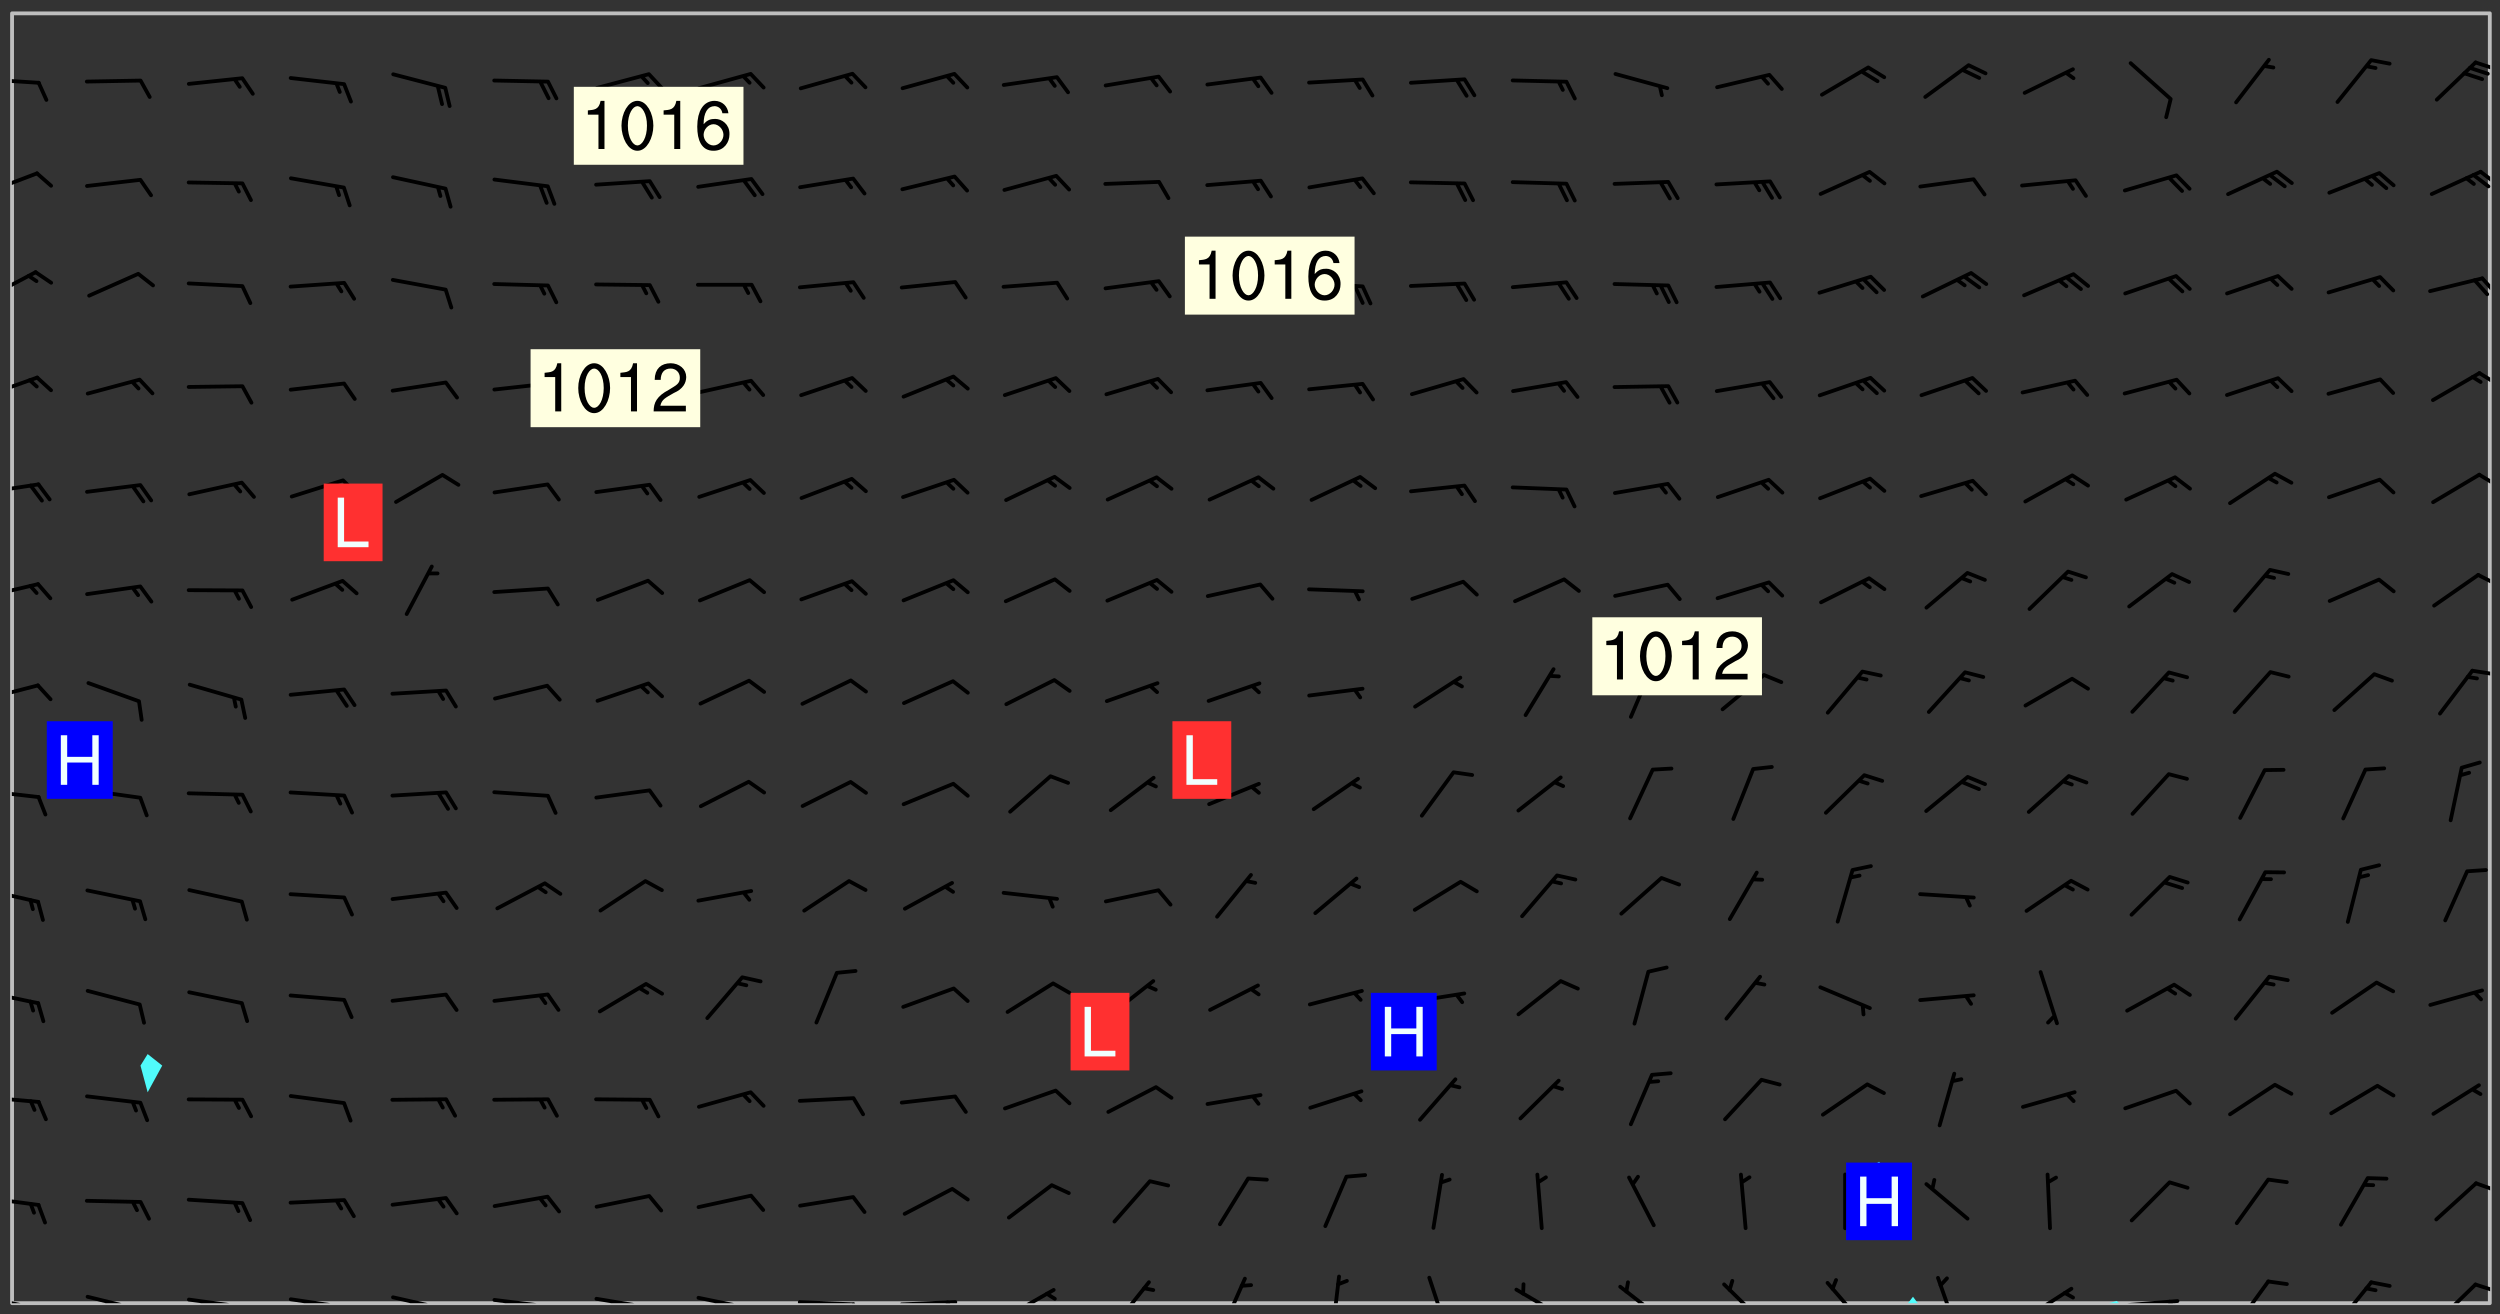 <svg xmlns="http://www.w3.org/2000/svg" role="img" xmlns:xlink="http://www.w3.org/1999/xlink" viewBox="142.45 309.95 326.84 171.84"><rect x="142.45" y="309.95" width="326.84" height="171.84" fill="#333333" stroke="none"/><defs><clipPath id="clip2"><path d="M 144 311.672 L 145 311.672 L 145 480.328 L 144 480.328 Z M 144 311.672"/></clipPath><clipPath id="clip3"><path d="M 144 311.672 L 468 311.672 L 468 480.328 L 144 480.328 Z M 144 311.672"/></clipPath><clipPath id="clip4"><path d="M 391 479 L 394 479 L 394 480.328 L 391 480.328 Z M 391 479"/></clipPath><clipPath id="clip5"><path d="M 418 480 L 420 480 L 420 480.328 L 418 480.328 Z M 418 480"/></clipPath><clipPath id="clip6"><path d="M 467 311.672 L 468 311.672 L 468 480.328 L 467 480.328 Z M 467 311.672"/></clipPath><clipPath id="clip7"><path d="M 144 479 L 148 479 L 148 480.328 L 144 480.328 Z M 144 479"/></clipPath><clipPath id="clip8"><path d="M 147 480 L 149 480 L 149 480.328 L 147 480.328 Z M 147 480"/></clipPath><clipPath id="clip9"><path d="M 146 480 L 148 480 L 148 480.328 L 146 480.328 Z M 146 480"/></clipPath><clipPath id="clip10"><path d="M 153 479 L 161 479 L 161 480.328 L 153 480.328 Z M 153 479"/></clipPath><clipPath id="clip11"><path d="M 160 480 L 162 480 L 162 480.328 L 160 480.328 Z M 160 480"/></clipPath><clipPath id="clip12"><path d="M 159 480 L 161 480 L 161 480.328 L 159 480.328 Z M 159 480"/></clipPath><clipPath id="clip13"><path d="M 166 479 L 175 479 L 175 480.328 L 166 480.328 Z M 166 479"/></clipPath><clipPath id="clip14"><path d="M 173 480 L 176 480 L 176 480.328 L 173 480.328 Z M 173 480"/></clipPath><clipPath id="clip15"><path d="M 172 480 L 174 480 L 174 480.328 L 172 480.328 Z M 172 480"/></clipPath><clipPath id="clip16"><path d="M 180 479 L 188 479 L 188 480.328 L 180 480.328 Z M 180 479"/></clipPath><clipPath id="clip17"><path d="M 187 480 L 189 480 L 189 480.328 L 187 480.328 Z M 187 480"/></clipPath><clipPath id="clip18"><path d="M 193 479 L 201 479 L 201 480.328 L 193 480.328 Z M 193 479"/></clipPath><clipPath id="clip19"><path d="M 200 480 L 202 480 L 202 480.328 L 200 480.328 Z M 200 480"/></clipPath><clipPath id="clip20"><path d="M 206 479 L 215 479 L 215 480.328 L 206 480.328 Z M 206 479"/></clipPath><clipPath id="clip21"><path d="M 213 480 L 216 480 L 216 480.328 L 213 480.328 Z M 213 480"/></clipPath><clipPath id="clip22"><path d="M 220 479 L 228 479 L 228 480.328 L 220 480.328 Z M 220 479"/></clipPath><clipPath id="clip23"><path d="M 227 480 L 229 480 L 229 480.328 L 227 480.328 Z M 227 480"/></clipPath><clipPath id="clip24"><path d="M 233 479 L 241 479 L 241 480.328 L 233 480.328 Z M 233 479"/></clipPath><clipPath id="clip25"><path d="M 240 480 L 242 480 L 242 480.328 L 240 480.328 Z M 240 480"/></clipPath><clipPath id="clip26"><path d="M 246 479 L 255 479 L 255 480.328 L 246 480.328 Z M 246 479"/></clipPath><clipPath id="clip27"><path d="M 253 480 L 256 480 L 256 480.328 L 253 480.328 Z M 253 480"/></clipPath><clipPath id="clip28"><path d="M 260 479 L 268 479 L 268 480.328 L 260 480.328 Z M 260 479"/></clipPath><clipPath id="clip29"><path d="M 266 479 L 268 479 L 268 480.328 L 266 480.328 Z M 266 479"/></clipPath><clipPath id="clip30"><path d="M 273 478 L 281 478 L 281 480.328 L 273 480.328 Z M 273 478"/></clipPath><clipPath id="clip31"><path d="M 288 477 L 293 477 L 293 480.328 L 288 480.328 Z M 288 477"/></clipPath><clipPath id="clip32"><path d="M 302 476 L 306 476 L 306 480.328 L 302 480.328 Z M 302 476"/></clipPath><clipPath id="clip33"><path d="M 316 476 L 318 476 L 318 480.328 L 316 480.328 Z M 316 476"/></clipPath><clipPath id="clip34"><path d="M 329 476 L 332 476 L 332 480.328 L 329 480.328 Z M 329 476"/></clipPath><clipPath id="clip35"><path d="M 340 478 L 348 478 L 348 480.328 L 340 480.328 Z M 340 478"/></clipPath><clipPath id="clip36"><path d="M 354 477 L 361 477 L 361 480.328 L 354 480.328 Z M 354 477"/></clipPath><clipPath id="clip37"><path d="M 367 477 L 374 477 L 374 480.328 L 367 480.328 Z M 367 477"/></clipPath><clipPath id="clip38"><path d="M 381 477 L 387 477 L 387 480.328 L 381 480.328 Z M 381 477"/></clipPath><clipPath id="clip39"><path d="M 395 476 L 399 476 L 399 480.328 L 395 480.328 Z M 395 476"/></clipPath><clipPath id="clip40"><path d="M 407 478 L 414 478 L 414 480.328 L 407 480.328 Z M 407 478"/></clipPath><clipPath id="clip41"><path d="M 419 479 L 428 479 L 428 480.328 L 419 480.328 Z M 419 479"/></clipPath><clipPath id="clip42"><path d="M 425 479 L 428 479 L 428 480.328 L 425 480.328 Z M 425 479"/></clipPath><clipPath id="clip43"><path d="M 434 477 L 440 477 L 440 480.328 L 434 480.328 Z M 434 477"/></clipPath><clipPath id="clip44"><path d="M 447 477 L 453 477 L 453 480.328 L 447 480.328 Z M 447 477"/></clipPath><clipPath id="clip45"><path d="M 460 477 L 467 477 L 467 480.328 L 460 480.328 Z M 460 477"/></clipPath><clipPath id="clip46"><path d="M 465 477 L 468 477 L 468 479 L 465 479 Z M 465 477"/></clipPath><clipPath id="clip47"><path d="M 144 466 L 148 466 L 148 468 L 144 468 Z M 144 466"/></clipPath><clipPath id="clip48"><path d="M 465 464 L 468 464 L 468 466 L 465 466 Z M 465 464"/></clipPath><clipPath id="clip49"><path d="M 144 453 L 148 453 L 148 455 L 144 455 Z M 144 453"/></clipPath><clipPath id="clip50"><path d="M 144 439 L 148 439 L 148 442 L 144 442 Z M 144 439"/></clipPath><clipPath id="clip51"><path d="M 144 426 L 148 426 L 148 429 L 144 429 Z M 144 426"/></clipPath><clipPath id="clip52"><path d="M 144 413 L 148 413 L 148 415 L 144 415 Z M 144 413"/></clipPath><clipPath id="clip53"><path d="M 144 399 L 148 399 L 148 402 L 144 402 Z M 144 399"/></clipPath><clipPath id="clip54"><path d="M 465 397 L 468 397 L 468 399 L 465 399 Z M 465 397"/></clipPath><clipPath id="clip55"><path d="M 144 386 L 148 386 L 148 389 L 144 389 Z M 144 386"/></clipPath><clipPath id="clip56"><path d="M 466 384 L 468 384 L 468 387 L 466 387 Z M 466 384"/></clipPath><clipPath id="clip57"><path d="M 144 373 L 148 373 L 148 375 L 144 375 Z M 144 373"/></clipPath><clipPath id="clip58"><path d="M 466 371 L 468 371 L 468 374 L 466 374 Z M 466 371"/></clipPath><clipPath id="clip59"><path d="M 144 359 L 148 359 L 148 362 L 144 362 Z M 144 359"/></clipPath><clipPath id="clip60"><path d="M 466 358 L 468 358 L 468 361 L 466 361 Z M 466 358"/></clipPath><clipPath id="clip61"><path d="M 144 345 L 148 345 L 148 350 L 144 350 Z M 144 345"/></clipPath><clipPath id="clip62"><path d="M 466 346 L 468 346 L 468 349 L 466 349 Z M 466 346"/></clipPath><clipPath id="clip63"><path d="M 144 332 L 148 332 L 148 336 L 144 336 Z M 144 332"/></clipPath><clipPath id="clip64"><path d="M 466 332 L 468 332 L 468 335 L 466 335 Z M 466 332"/></clipPath><clipPath id="clip65"><path d="M 465 332 L 468 332 L 468 335 L 465 335 Z M 465 332"/></clipPath><clipPath id="clip66"><path d="M 144 320 L 148 320 L 148 322 L 144 322 Z M 144 320"/></clipPath><clipPath id="clip67"><path d="M 465 317 L 468 317 L 468 320 L 465 320 Z M 465 317"/></clipPath><g id="surface1007" clip-path="url(#clip1)"><path fill="#fff" fill-opacity="0" fill-rule="evenodd" d="M 0 0 L 1000 0 L 1000 1000 L 0 1000 Z M 0 0"/><path fill="#d3d3d3" fill-opacity="0" fill-rule="evenodd" d="M162.152 355.867L161.918 356.16 161.977 356.395 162.094 356.566 162.27 356.801 162.562 357.148 162.676 357.207 162.793 357.035 162.852 356.801 163.027 356.625 163.492 356.449 164.191 356.449 164.426 356.742 164.715 357.559 164.773 357.734 164.949 357.965 165.301 358.199 166 358.898 166.172 359.074 166.406 359.422 166.641 359.832 166.93 360.414 167.34 360.879 167.57 361.113 167.805 361.289 167.922 361.52 168.098 361.812 168.27 362.977 168.27 363.211 168.328 363.5 168.387 363.617 168.504 363.734 168.852 364.145 168.969 364.316 169.145 364.492 169.32 364.727 169.438 364.898 169.609 365.25 169.668 365.484 169.902 365.891 170.137 365.832 169.961 366.008 169.902 366.938 169.32 366.938 169.086 366.824 168.738 366.938 168.621 367.055 168.562 367.348 168.504 367.523 168.387 367.695 167.922 367.988 167.863 368.223 167.805 368.336 167.805 368.98 167.863 369.152 167.863 369.562 167.922 369.621 167.922 370.027 167.98 370.434 168.098 370.609 168.156 370.668 168.387 371.309 168.328 371.602 168.328 372.301 168.27 372.883 168.27 373.117 168.211 373.348 168.156 373.699 168.156 375.621 168.211 375.738 168.637 375.738 168.27 375.855 168.246 376.207 169.137 377.375 170.879 377.914 172.219 378.273 172.219 378.812 172.309 379.621 172.844 380.336 174.363 380.605 175.254 380.52 175.344 381.684 175.879 381.863 177.039 381.684 179.094 380.699 180.254 380.336 182.133 380.16 183.828 379.98 183.648 380.699 182.133 380.785 180.883 380.875 180.078 381.145 179.004 381.953 179.273 382.672 179.809 383.57 179.629 384.195 179.363 385.004 179.629 386.082 180.254 386.98 181.059 387.16 182.309 386.98 182.043 387.703 182.141 388.207 182.195 388.5 182.195 388.672 182.254 388.965 182.254 389.371 182.43 389.488 182.781 389.605 183.188 389.605 183.48 389.43 183.594 389.312 183.652 389.195 183.77 388.965 183.828 388.789 184.18 388.324 184.41 388.148 184.586 388.09 184.762 388.148 184.82 388.324 184.938 389.312 184.992 389.781 185.051 389.953 185.168 390.188 185.344 390.246 186.16 390.305 186.449 390.305 186.566 390.539 186.625 390.945 186.684 391.297 186.684 392.402 186.801 392.695 186.918 393.043 187.207 393.742 187.383 394.094 187.965 394.848 188.316 395.023 188.488 395.082 188.957 395.316 189.598 395.781 189.945 396.016 190.238 396.191 190.531 396.246 190.762 396.309 191.578 396.656 191.871 396.832 191.984 397.004 192.336 397.355 192.453 397.531 192.977 398.172 192.977 398.461 193.035 398.812 193.035 399.16 193.094 399.512 193.152 399.801 193.27 399.859 193.441 399.918 193.617 399.918 194.199 400.152 194.375 400.27 194.551 400.559 194.727 400.793 194.84 401.027 195.133 401.258 195.25 401.375 195.25 401.785 195.309 401.84 195.598 402.074 195.832 402.191 195.891 402.309 196.008 402.48 196.066 402.598 196.297 402.832 196.355 403.008 196.59 403.066 196.707 403.125 196.59 403.238 196.531 403.355 196.531 403.473 196.414 403.766 196.297 404.055 196.297 404.637 196.473 404.754 196.59 404.812 196.648 404.93 196.766 405.047 196.879 405.105 197.055 405.453 197.113 405.805 197.172 406.211 197.172 406.387 197.113 406.562 196.996 407.262 196.996 407.434 197.113 407.609 197.406 407.902 197.812 407.902 197.988 408.02 198.105 408.191 198.223 408.484 198.223 408.719 197.695 408.719 197.465 408.484 197.23 408.484 197.055 408.543 196.996 409.242 197.055 409.59 197.172 409.766 197.348 410.176 197.465 410.406 197.754 410.875 197.93 410.93 198.453 410.93 198.688 410.988 199.445 411.629 199.504 411.922 199.504 412.156 199.562 412.215 199.793 412.562 199.793 412.914 199.676 413.086 199.676 413.379 199.969 413.668 200.262 413.844 200.434 413.902 200.727 414.078 201.02 414.195 201.602 414.602 201.891 414.836 202.184 415.012 202.402 415.172 202.418 415.184 202.648 415.359 203.289 415.883 203.465 416.117 203.582 416.293 203.758 416.469 203.871 416.641 203.871 417.281 203.988 417.457 204.457 417.574 205.039 417.691 205.273 417.75 205.504 417.863 205.797 417.98 205.91 418.039 206.496 418.391 206.785 418.562 206.961 418.625 207.137 418.68 207.312 418.738 208.012 419.09 208.301 419.266 208.535 419.32 208.824 419.496 209.059 419.613 209.699 420.02 209.992 420.137 210.164 420.195 210.398 420.254 210.809 420.312 211.039 420.371 211.273 420.488 211.332 420.66 210.922 420.836 211.391 420.895 211.449 421.188 211.562 421.422 211.738 421.477 211.973 421.535 212.148 421.594 212.555 421.711 213.195 421.945 213.312 422.117 213.371 422.352 213.371 422.527 213.312 422.645 213.254 423.051 213.488 423.285 213.605 423.344 213.953 423.461 214.594 423.691 214.77 423.809 215.059 423.926 215.234 424.102 215.469 424.566 216.051 425.672 216.227 425.848 216.574 426.023 216.75 426.141 217.102 426.258 218.148 426.781 218.383 426.84 218.848 426.953 219.141 427.012 219.605 427.188 220.363 427.77 220.598 428.004 220.945 428.469 221.121 428.645 221.41 428.879 222.227 429.578 222.52 429.754 222.809 430.043 223.102 430.219 223.395 430.508 224.09 431.148 224.266 431.324 224.559 431.559 224.848 431.793 225.316 432.082 225.957 432.664 226.305 432.898 226.539 433.191 226.887 433.539 227.238 434.004 228.172 434.996 228.52 435.402 228.637 435.578 228.871 435.637 228.984 435.754 229.629 435.93 229.859 436.043 230.094 436.102 230.387 436.277 230.617 436.395 231.551 437.094 231.957 437.5 232.191 437.676 232.598 437.852 232.832 437.969 233.648 438.316 233.996 438.551 234.23 438.668 234.523 438.957 234.754 439.074 235.512 439.426 235.863 439.598 236.094 439.656 236.387 439.773 236.621 439.832 237.492 440.008 238.309 440.008 238.777 440.238 238.949 440.297 239.824 440.996 240.289 441.113 240.582 441.172 240.758 441.23 240.988 441.289 241.457 441.348 241.805 441.406 242.156 441.465 242.562 441.523 242.855 441.523 243.027 441.582 243.027 441.812 243.203 441.988 243.496 441.988 243.844 442.047 244.195 442.105 244.895 442.223 245.535 442.223 246 441.988 246.293 441.812 246.465 441.695 246.875 441.523 247.164 441.348 248.098 440.883 248.566 440.59 249.09 440.297 249.555 440.125 250.02 439.949 251.07 439.484 251.359 439.367 251.77 439.25 252.059 439.133 252.586 438.957 254.102 438.258 254.684 437.91 254.973 437.852 255.266 437.793 255.613 437.676 256.488 437.445 256.84 437.328 256.953 437.328 257.188 437.27 258.062 437.035 258.297 436.977 259.109 436.977 259.461 436.918 260.277 436.801 260.449 436.742 260.801 436.688 261.094 436.629 261.324 436.57 262.141 436.395 262.316 436.336 262.664 436.336 262.898 436.277 263.363 436.16 264.121 435.988 264.355 435.93 264.703 435.93 265.113 435.812 265.402 435.754 266.688 435.695 266.977 435.695 267.387 435.637 267.617 435.578 267.793 435.578 268.668 435.461 269.074 435.461 269.484 435.344 269.832 435.344 270.184 435.23 271.055 435.172 272.805 435.172 273.852 435.461 274.262 435.578 274.551 435.695 274.902 435.812 275.191 435.93 276.242 436.102 276.531 436.16 276.824 436.16 277.117 436.219 277.289 436.277 277.699 436.336 277.871 436.395 277.988 436.453 278.105 436.453 278.223 436.512 278.574 436.57 278.688 436.57 279.098 436.637 281.02 437.031 282.945 437.426 284.465 437.875 286.16 438.594 288.305 439.398 289.91 438.68 291.34 437.875 292.5 436.797 293.75 436.348 296.785 435.629 298.66 435.27 300.805 433.922 303.039 432.668 305.539 431.41 307.234 430.961 309.02 430.781 310.18 430.512 310.805 431.051 312.145 430.781 312.859 429.793 313.844 428.449 314.289 428.27 315.094 427.91 316.969 427.371 318.754 426.922 320.004 426.652 321.164 426.562 322.863 426.473 324.824 426.203 326.074 426.113 326.613 426.113 327.238 426.023 328.129 426.023 330.273 425.844 332.684 425.664 335.273 425.574 336.969 425.754 338.578 425.844 340.008 426.203 341.168 426.922 343.043 427.91 344.203 429.438 344.469 430.152 345.098 430.242 345.453 431.141 345.988 431.68 346.523 433.207 347.598 433.566 348.133 433.566 347.328 434.102 347.418 435.809 348.133 438.504 349.023 439.309 349.918 440.297 350.633 441.555 352.418 442.094 353.938 441.914 354.293 443.258 355.902 442.453 356.883 441.914 357.152 442.184 357.469 441.969 357.688 441.824 358.488 442.273 358.938 441.914 359.293 441.914 359.828 441.645 360.367 440.926 360.902 440.656 361.527 439.668 362.688 440.117 363.527 440.488 364.922 441.105 366.617 440.926 368.223 440.926 370.008 441.016 370.188 439.309 370.723 437.965 371.527 438.234 372.02 439.082 372.422 439.488 372.332 440.027 372.332 440.387 373.047 440.836 373.758 440.566 375.188 440.566 375.547 441.555 375.992 442.812 376.707 444.156 377.957 444.785 379.652 445.414 380.367 445.234 380.547 444.695 381.527 444.605 381.977 444.965 382.062 446.223 381.797 446.852 381.262 447.031 381.262 447.57 381.977 448.555 382.242 449.094 383.227 450.082 384.027 451.16 383.762 451.52 383.672 452.418 383.047 454.75 382.691 456.816 382.602 458.609 382.422 459.328 382.332 459.867 382.332 461.305 381.352 463.188 380.992 464.895 380.457 465.793 379.652 466.961 379.387 467.5 381.441 468.754 381.527 469.113 381.172 469.652 381.082 469.473 381.082 470.281 381.172 471.719 380.727 472.434 379.652 472.527 379.387 473.242 379.922 474.141 380.727 474.859 381.887 475.668 383.227 475.938 383.672 476.297 383.316 476.746 381.527 476.656 380.277 476.207 379.562 475.488 378.938 475.398 378.762 478.988 378.574 480.297 467.934 480.297 467.934 311.703 412.664 311.703 412.664 360.785 413.426 360.91 416.715 361.453 418.738 364.289 418.738 367.043 421.09 367.375 423.438 367.707 427.488 367.707 426.109 371.867 424.086 372.574 422.062 373.277 421.52 373.621 418.926 375.238 418.738 375.355 416.715 373.277 415.984 370.535 413.312 368.457 411.938 364.957 411.871 364.875 409.914 362.203 412.664 360.785 412.664 311.703 294.422 311.703 294.422 403.117 294.539 403.148 294.672 403.16 294.746 403.234 294.852 403.281 294.941 403.34 295.027 403.398 295.117 403.457 295.414 403.754 295.473 403.844 295.504 403.961 295.531 404.078 295.547 404.215 295.516 404.332 295.457 404.422 295.398 404.508 295.355 404.613 295.309 404.715 295.281 404.836 295.281 404.98 295.457 405.25 295.605 405.398 295.68 405.484 295.754 405.559 295.797 405.664 295.859 405.754 295.918 405.84 295.961 405.945 296.02 406.035 296.066 406.137 296.109 406.242 296.168 406.328 296.285 406.508 296.359 406.582 296.422 406.668 296.48 406.758 296.523 406.863 296.582 406.953 296.641 407.039 296.703 407.129 296.762 407.219 296.805 407.32 296.922 407.5 296.996 407.574 297.055 407.66 297.129 407.734 297.219 407.793 297.324 407.84 297.473 407.84 297.605 407.824 297.738 407.84 297.84 407.793 297.914 407.719 297.961 407.617 297.945 407.484 297.945 407.336 297.898 407.23 297.871 407.113 297.824 407.012 297.797 406.891 297.754 406.789 297.691 406.699 297.648 406.598 297.605 406.492 297.574 406.375 297.559 406.242 297.547 406.105 297.633 406.047 297.691 405.961 297.812 405.93 297.855 406.035 297.871 406.168 297.871 406.285 297.93 406.387 297.988 406.477 298.078 406.535 298.227 406.684 298.285 406.773 298.328 406.879 298.316 406.98 298.402 407.039 298.508 407.086 298.594 407.145 298.684 407.203 298.758 407.277 298.641 407.305 298.535 407.352 298.449 407.41 298.375 407.484 298.316 407.574 298.254 407.66 298.227 407.781 298.18 407.883 298.137 407.988 298.105 408.105 298.094 408.238 298.078 408.371 298.078 408.52 298.105 408.637 298.152 408.742 298.195 408.844 298.254 408.934 298.328 409.008 298.418 409.066 298.492 409.141 298.582 409.199 298.641 409.289 298.684 409.395 298.73 409.496 298.848 409.527 298.98 409.543 299.129 409.543 299.246 409.512 299.352 409.555 299.395 409.66 299.441 409.762 299.469 409.883 299.5 410 299.527 410.117 299.559 410.238 299.586 410.355 299.691 410.398 299.793 410.445 299.926 410.43 300.074 410.578 300.137 410.664 300.211 410.738 300.281 410.812 300.371 410.875 300.477 410.918 300.578 410.961 300.695 410.992 300.832 411.008 300.949 410.977 301.023 410.902 301.051 410.785 301.039 410.652 301.008 410.531 300.98 410.414 301.023 410.309 301.141 410.309 301.23 410.371 301.348 410.398 301.496 410.398 301.629 410.414 301.777 410.414 301.91 410.43 302.043 410.414 302.191 410.414 302.324 410.398 302.457 410.387 302.594 410.398 302.711 410.371 302.844 410.355 303.035 410.297 302.977 410.473 302.961 410.605 302.934 410.727 302.918 410.859 302.859 410.945 302.727 410.961 302.621 411.008 302.516 411.051 302.398 411.082 302.281 411.109 302.016 411.141 301.867 411.141 301.734 411.156 301.66 411.23 301.719 411.316 301.867 411.465 301.984 411.645 302.059 411.715 302.148 411.777 302.238 411.836 302.324 411.895 302.414 411.953 302.516 411.996 302.621 412.059 302.727 412.102 302.812 412.16 302.918 412.207 303.02 412.25 303.199 412.367 303.258 412.457 303.215 412.559 303.168 412.664 303.184 412.797 303.406 413.02 303.465 413.109 303.508 413.211 303.539 413.332 303.582 413.434 303.598 413.566 303.629 413.684 303.641 413.82 303.672 413.938 303.82 414.086 303.922 414.129 304.027 414.172 304.145 414.203 304.277 414.219 304.414 414.234 304.531 414.234 304.648 414.203 304.738 414.145 304.781 414.039 304.828 413.938 304.871 413.832 304.902 413.715 304.914 413.582 304.914 413.434 304.902 413.301 304.887 413.168 304.855 413.051 304.812 412.945 304.766 412.84 304.723 412.738 304.68 412.633 304.664 412.5 304.68 412.367 304.707 412.25 304.738 412.133 304.766 412.012 304.812 411.91 304.902 411.852 304.988 411.789 305.062 411.715 305.152 411.656 305.375 411.434 305.434 411.348 305.508 411.273 305.625 411.094 305.684 411.008 305.684 410.859 305.609 410.785 305.508 410.738 305.402 410.695 305.301 410.652 305.242 410.562 305.195 410.457 305.168 410.34 305.258 410.281 305.375 410.25 305.477 410.207 305.656 410.09 305.805 409.941 305.816 409.809 305.805 409.703 305.715 409.645 305.582 409.66 305.434 409.66 305.301 409.676 305.168 409.66 305.047 409.629 304.961 409.57 304.887 409.496 304.828 409.406 304.766 409.32 304.648 409.141 304.59 409.055 304.621 408.934 304.707 408.875 304.828 408.844 304.887 408.758 304.887 408.637 304.855 408.52 304.797 408.43 304.738 408.344 304.691 408.238 304.664 408.121 304.648 407.988 304.707 407.898 304.781 407.824 304.871 407.766 304.988 407.586 305.062 407.512 305.121 407.426 305.27 407.277 305.391 407.246 305.523 407.23 305.656 407.246 305.73 407.32 305.773 407.426 305.789 407.559 305.758 407.676 305.641 407.707 305.508 407.719 305.359 407.867 305.316 407.973 305.27 408.074 305.242 408.195 305.211 408.312 305.211 408.461 305.242 408.578 305.285 408.684 305.344 408.773 305.418 408.844 305.492 408.918 305.609 408.949 305.73 408.977 305.848 408.949 305.98 408.934 306.098 408.934 306.188 408.992 306.262 409.066 306.309 409.172 306.367 409.258 306.469 409.305 306.602 409.32 306.707 409.363 306.793 409.422 306.781 409.527 306.707 409.602 306.527 409.719 306.469 409.809 306.379 409.867 306.309 409.941 306.234 410.016 306.172 410.105 306.145 410.223 306.129 410.355 306.145 410.488 306.129 410.621 306.129 410.77 306.145 410.902 306.172 411.02 306.203 411.141 306.277 411.215 306.367 411.273 306.453 411.332 306.543 411.391 306.66 411.422 306.66 411.508 306.559 411.555 306.469 411.613 306.203 411.645 306.086 411.672 305.938 411.672 305.832 411.715 305.73 411.762 305.672 411.852 305.609 412.086 305.598 412.219 305.566 412.34 305.551 412.473 305.551 412.766 305.539 412.898 305.551 413.035 305.566 413.168 305.699 413.184 305.832 413.195 305.953 413.227 306.039 413.285 306.113 413.359 306.16 413.465 306.203 413.566 306.219 413.699 306.219 414.145 306.203 414.277 306.203 414.723 306.234 414.988 306.262 415.105 306.277 415.238 306.309 415.355 306.395 415.566 306.426 415.832 306.426 415.98 306.395 416.098 306.367 416.215 306.336 416.336 306.309 416.453 306.277 416.57 306.246 416.691 306.234 416.824 306.219 416.957 306.309 417.016 306.426 416.984 306.527 417 306.574 417.105 306.543 417.371 306.543 417.812 306.5 417.918 306.453 418.023 306.41 418.125 306.367 418.23 306.309 418.316 306.277 418.438 306.234 418.555 306.203 418.672 306.188 418.805 306.203 418.938 306.262 419.027 306.367 419.074 306.453 419.133 306.512 419.219 306.5 419.355 306.469 419.473 306.426 419.574 306.426 420.02 306.41 420.152 306.41 420.301 306.379 420.418 306.336 420.523 306.309 420.641 306.262 420.746 306.219 420.848 306.188 420.969 306.16 421.086 306.129 421.219 306.098 421.336 306.07 421.453 306.027 421.559 305.996 421.676 305.965 421.797 305.953 421.93 305.938 422.062 305.938 422.359 305.965 422.477 305.965 422.625 306.012 423.023 306.039 423.141 306.098 423.23 306.219 423.262 306.367 423.262 306.5 423.246 306.559 423.336 306.559 423.453 306.5 423.543 306.41 423.602 306.309 423.645 306.203 423.691 306.113 423.75 306.027 423.809 305.891 423.824 305.773 423.793 305.641 423.777 305.539 423.824 305.477 423.91 305.465 424.047 305.449 424.18 305.418 424.297 305.391 424.414 305.375 424.547 305.344 424.668 305.344 424.965 305.359 425.098 305.391 425.215 305.391 425.363 305.402 425.496 305.402 425.645 305.375 425.762 305.328 425.863 305.301 425.984 305.27 426.102 305.211 426.191 305.137 426.266 305.035 426.309 304.93 426.355 304.812 426.383 304.691 426.414 304.59 426.367 304.648 426.281 304.754 426.234 304.781 426.117 304.812 426 304.84 425.879 304.871 425.762 304.871 425.613 304.887 425.48 304.855 425.363 304.812 425.258 304.707 425.273 304.633 425.348 304.531 425.391 304.441 425.453 304.367 425.527 304.324 425.629 304.309 425.762 304.277 425.879 304.25 426 304.219 426.117 304.191 426.234 304.16 426.355 304.133 426.473 304.102 426.59 304.059 426.695 303.969 426.754 303.879 426.754 303.762 426.723 303.73 426.637 303.746 426.5 303.715 426.383 303.715 426.234 303.703 426.102 303.703 425.953 303.641 425.719 303.613 425.598 303.57 425.496 303.523 425.391 303.465 425.305 303.406 425.215 303.363 425.109 303.301 425.023 303.152 424.875 303.082 424.801 302.977 424.754 302.871 424.711 302.77 424.668 302.473 424.371 302.383 424.297 302.297 424.238 302.191 424.195 302.102 424.133 302.016 424.074 301.91 424.031 301.82 423.973 301.734 423.91 301.66 423.84 301.555 423.793 301.469 423.734 301.363 423.691 301.273 423.629 301.172 423.586 301.066 423.543 300.98 423.484 300.875 423.438 300.77 423.395 300.668 423.348 300.578 423.289 300.477 423.246 300.371 423.203 300.281 423.141 300.164 423.113 300.031 423.098 299.898 423.113 299.75 423.113 299.617 423.129 299.5 423.098 299.41 423.039 299.336 422.965 299.246 422.906 299.145 422.859 298.996 422.859 298.875 422.832 298.773 422.789 298.699 422.715 298.582 422.535 298.492 422.477 298.391 422.434 298.301 422.371 298.195 422.328 298.105 422.27 298.02 422.211 297.914 422.164 297.855 422.078 297.797 421.988 297.754 421.883 297.707 421.781 297.633 421.707 297.547 421.648 297.473 421.574 297.383 421.516 297.16 421.293 297.117 421.188 297.086 420.922 297.191 420.879 297.336 420.879 297.441 420.922 297.516 420.996 297.605 421.055 297.691 421.113 297.797 421.16 297.887 421.219 298.035 421.367 298.105 421.441 298.254 421.59 298.316 421.676 298.391 421.75 298.477 421.809 298.551 421.883 298.641 421.945 298.73 422.004 298.816 422.062 299.086 422.238 299.188 422.285 299.293 422.328 299.395 422.371 299.441 422.297 299.5 422.211 299.574 422.137 299.645 422.062 299.75 422.105 299.824 422.18 299.883 422.27 299.926 422.371 299.973 422.477 300.016 422.582 300.137 422.609 300.254 422.582 300.328 422.492 300.371 422.387 300.43 422.297 300.504 422.223 300.609 422.18 300.727 422.152 300.859 422.164 300.949 422.223 301.098 422.371 301.156 422.461 301.199 422.566 301.246 422.668 301.289 422.773 301.332 422.875 301.438 422.922 301.543 422.965 301.676 422.98 301.762 422.922 301.82 422.832 301.895 422.758 302 422.715 302.117 422.742 302.223 422.789 302.324 422.832 302.43 422.875 302.531 422.922 302.711 423.039 302.711 423.156 302.695 423.289 302.711 423.422 302.727 423.559 302.785 423.645 302.887 423.691 303.008 423.719 303.125 423.75 303.273 423.75 303.391 423.719 303.449 423.629 303.629 423.512 303.688 423.422 303.762 423.348 303.82 423.262 303.938 423.082 304.117 422.965 304.234 422.996 304.324 423.055 304.367 423.129 304.352 423.262 304.352 423.379 304.441 423.438 304.59 423.438 304.723 423.422 304.855 423.41 305.121 423.379 305.227 423.336 305.344 423.305 305.465 423.277 305.539 423.203 305.609 423.129 305.672 423.039 305.656 422.934 305.609 422.832 305.508 422.789 305.402 422.773 305.285 422.801 305.02 422.832 304.871 422.832 304.797 422.758 304.707 422.699 304.59 422.668 304.473 422.641 304.34 422.625 304.191 422.625 304.059 422.641 303.762 422.641 303.656 422.594 303.508 422.445 303.465 422.344 303.406 422.254 303.629 422.031 303.715 421.973 303.82 421.93 303.938 421.898 304.07 421.883 304.203 421.898 304.34 421.914 304.441 421.957 304.574 421.945 304.664 421.883 304.766 421.84 304.828 421.75 304.781 421.648 304.691 421.59 304.574 421.559 304.473 421.516 304.414 421.426 304.352 421.336 304.352 421.219 304.367 421.086 304.473 421.039 304.547 420.969 304.547 420.848 304.457 420.789 304.426 420.672 304.516 420.613 304.59 420.539 304.633 420.434 304.691 420.344 304.738 420.242 304.754 420.109 304.754 419.961 304.707 419.855 304.664 419.754 304.574 419.695 304.441 419.68 304.34 419.637 304.203 419.621 304.086 419.59 303.641 419.59 303.508 419.574 303.375 419.562 303.242 419.547 303.125 419.516 302.977 419.516 302.844 419.5 302.711 419.488 302.445 419.457 302.324 419.414 302.238 419.355 302.164 419.281 302.164 419.133 302.176 419 302.281 418.953 302.383 418.91 302.516 418.895 302.668 418.895 302.801 418.879 303.094 418.879 303.215 418.91 303.316 418.953 303.406 419.012 303.641 419.074 303.762 419.027 303.852 418.969 303.953 418.926 304.086 418.91 304.191 418.953 304.293 419 304.426 419.012 304.547 418.984 304.691 418.984 304.812 418.953 304.93 418.926 305.035 418.879 305.109 418.805 305.195 418.746 305.344 418.598 305.402 418.512 305.449 418.406 305.477 418.289 305.492 418.184 305.391 418.141 305.301 418.082 305.184 418.051 305.078 418.008 304.988 417.945 304.914 417.859 304.84 417.785 304.738 417.742 304.633 417.695 304.531 417.652 304.473 417.562 304.426 417.461 304.34 417.25 304.277 417.164 304.219 417.074 304.145 417 304.059 416.941 303.789 416.941 303.672 416.973 303.582 417.031 303.48 417.074 303.348 417.09 303.242 417.074 303.215 416.957 303.152 416.867 303.035 416.836 302.934 416.793 302.785 416.645 302.754 416.527 302.738 416.422 302.812 416.348 302.992 416.23 303.109 416.203 303.227 416.172 303.363 416.188 303.465 416.23 303.57 416.273 303.672 416.32 303.777 416.363 303.895 416.395 304.027 416.41 304.145 416.438 304.277 416.453 304.383 416.438 304.473 416.379 304.398 416.305 304.293 416.262 304.219 416.188 304.145 416.098 303.996 415.949 303.91 415.891 303.82 415.832 303.746 415.758 303.656 415.699 303.555 415.652 303.434 415.625 303.332 415.578 303.227 415.535 303.109 415.504 303.008 415.461 302.887 415.43 302.738 415.43 302.621 415.461 302.516 415.504 302.43 415.566 302.25 415.684 302.164 415.742 302.074 415.801 301.969 415.848 301.883 415.906 301.777 415.949 301.676 415.992 301.57 416.039 301.496 416.113 301.438 416.203 301.379 416.289 301.332 416.395 301.273 416.48 301.199 416.555 301.066 416.543 300.949 416.512 300.832 416.512 300.758 416.586 300.668 416.645 300.594 416.719 300.504 416.777 300.418 416.836 300.312 416.883 300.211 416.926 300.074 416.941 299.973 416.898 299.824 416.75 299.719 416.703 299.633 416.703 299.527 416.75 299.426 416.793 299.305 416.824 299.188 416.793 299.113 416.719 299.113 416.602 299.145 416.48 299.219 416.41 299.277 416.32 299.352 416.246 299.469 416.215 299.574 416.172 299.867 416.172 300 416.156 300.137 416.141 300.238 416.098 300.328 416.039 300.43 415.992 300.52 415.934 300.652 415.922 300.742 415.98 300.875 415.992 300.965 415.934 301.051 415.875 301.156 415.832 301.246 415.773 301.332 415.711 301.422 415.652 301.57 415.504 301.629 415.418 301.688 415.328 301.793 415.285 301.926 415.27 302.043 415.297 302.164 415.328 302.223 415.27 302.281 415.18 302.312 414.914 302.34 414.797 302.445 414.809 302.578 414.824 302.68 414.781 302.77 414.723 302.828 414.633 302.902 414.559 302.961 414.469 303.008 414.367 303.02 414.234 303.008 414.102 302.961 413.996 302.812 413.848 302.754 413.758 302.695 413.672 302.652 413.566 302.652 413.121 302.668 412.988 302.668 412.84 302.68 412.707 302.621 412.648 302.531 412.707 302.43 412.664 302.25 412.547 302.164 412.488 302.102 412.398 302.043 412.309 301.969 412.234 301.883 412.176 301.762 412.207 301.66 412.219 301.555 412.266 301.469 412.324 301.363 412.367 301.215 412.516 301.125 412.574 301.039 412.633 300.949 412.695 300.844 412.738 300.711 412.754 300.711 412.633 300.816 412.59 300.934 412.559 301.008 412.488 301.051 412.383 301.051 412.234 301.023 412.117 300.875 411.969 300.742 411.953 300.594 411.953 300.477 411.984 300.371 412.027 300.27 412.07 300.18 412.133 300.062 412.16 299.988 412.086 300 411.953 299.957 411.852 299.914 411.746 299.824 411.688 299.707 411.715 299.586 411.746 299.469 411.777 299.367 411.82 299.246 411.852 299.145 411.895 299.039 411.938 298.949 411.996 298.848 412.012 298.848 411.895 298.863 411.762 298.805 411.672 298.73 411.715 298.582 411.863 298.523 411.953 298.449 412.027 298.402 412.133 298.359 412.234 298.285 412.309 298.227 412.398 298.152 412.473 298.094 412.559 298.02 412.633 297.93 412.695 297.855 412.766 297.781 412.84 297.68 412.855 297.547 412.871 297.441 412.828 297.441 412.707 297.59 412.559 297.633 412.457 297.691 412.367 297.738 412.266 297.781 412.16 297.84 412.07 297.871 411.953 297.914 411.852 297.945 411.73 297.973 411.613 298.02 411.508 298.062 411.406 298.105 411.301 298.18 411.23 298.27 411.168 298.359 411.109 298.461 411.066 298.758 411.066 299.023 411.035 299.129 410.992 299.055 410.918 298.938 410.887 298.832 410.844 298.742 410.785 298.641 410.738 298.551 410.68 298.449 410.637 298.344 410.594 298.254 410.531 298.168 410.473 298.062 410.43 297.961 410.387 297.84 410.355 297.723 410.324 297.621 410.281 297.5 410.25 297.398 410.207 297.309 410.148 297.266 410.043 297.25 409.91 297.352 409.867 297.484 409.852 297.621 409.867 297.754 409.852 297.855 409.809 297.914 409.719 297.93 409.613 297.84 409.555 297.766 409.48 297.664 409.438 297.574 409.379 297.426 409.23 297.383 409.125 297.367 408.992 297.367 408.699 297.309 408.609 297.219 408.551 297.145 408.477 297.102 408.371 297.07 408.254 297.012 408.164 296.938 408.09 296.82 408.062 296.746 407.988 296.656 407.93 296.566 407.867 296.48 407.809 296.406 407.734 296.348 407.648 296.301 407.543 296.215 407.484 296.066 407.336 295.871 407.277 295.738 407.293 295.637 407.336 295.562 407.41 295.516 407.512 295.473 407.617 295.414 407.707 295.355 407.793 295.059 408.09 294.969 408.148 294.883 408.148 294.82 408.062 294.777 407.957 294.809 407.84 294.867 407.75 294.895 407.633 294.883 407.5 294.793 407.438 294.688 407.484 294.57 407.512 294.453 407.543 294.184 407.719 294.082 407.766 293.965 407.793 293.859 407.84 293.77 407.898 293.668 407.941 293.609 407.855 293.562 407.75 293.578 407.617 293.625 407.512 293.695 407.438 293.77 407.367 293.828 407.277 293.828 407.129 293.785 407.023 293.547 407.023 293.445 407.07 293.414 407.188 293.387 407.305 293.355 407.426 293.281 407.469 293.148 407.484 293.074 407.438 293.031 407.336 292.988 407.23 292.941 407.129 292.898 407.023 292.777 407.055 292.676 407.098 292.543 407.113 292.426 407.145 292.32 407.188 292.23 407.246 292.129 407.293 292.008 407.32 291.875 407.336 291.773 407.293 291.715 407.203 291.668 407.098 291.625 406.996 291.582 406.891 291.582 406.773 291.641 406.684 291.727 406.625 291.906 406.508 292.008 406.461 292.113 406.418 292.219 406.359 292.32 406.316 292.41 406.254 292.512 406.211 292.617 406.152 292.719 406.105 292.809 406.047 292.914 406.004 293.016 405.961 293.105 405.898 293.207 405.855 293.344 405.84 293.461 405.871 293.562 405.914 293.684 405.945 293.785 405.988 293.891 406.035 293.992 406.078 294.098 406.121 294.199 406.168 294.305 406.211 294.406 406.254 294.512 406.301 294.598 406.359 294.703 406.402 294.82 406.434 294.926 406.477 295.027 406.523 295.117 406.582 295.223 406.625 295.324 406.668 295.43 406.715 295.547 406.742 295.648 406.789 295.77 406.816 295.918 406.816 296.004 406.758 296.02 406.656 296.078 406.566 296.051 406.449 295.977 406.375 295.859 406.195 295.785 406.121 295.695 406.047 295.516 405.93 295.43 405.871 295.324 405.828 295.223 405.781 294.953 405.605 294.895 405.516 294.82 405.441 294.762 405.352 294.719 405.25 294.688 405.133 294.672 404.996 294.672 404.434 294.66 404.301 294.645 404.168 294.613 404.051 294.598 403.918 294.586 403.785 294.555 403.664 294.332 403.441 294.273 403.355 294.258 403.25 294.289 403.133 294.422 403.117 294.422 311.703 172.992 311.703 172.992 313.156 172.934 313.391 172.582 314.441 172.41 314.965 172.293 315.312 172.117 315.723 172 315.895 171.766 316.188 171.535 316.246 171.184 316.246 171.066 316.305 170.836 316.711 170.836 317.004 170.953 317.18 171.184 317.41 171.301 317.645 171.941 318.402 172.234 318.867 172.41 319.102 172.641 319.453 172.875 319.801 173.516 320.617 173.691 321.082 173.863 321.492 173.98 322.188 174.156 322.656 174.273 324.055 174.332 324.52 174.332 325.395 174.449 326.441 174.449 331.223 174.391 331.688 174.039 332.969 173.863 333.492 173.75 333.902 173.398 334.832 172.934 336 172.699 336.582 172.582 336.758 172.41 337.105 172.234 337.512 171.883 338.328 171.824 338.621 171.711 338.914 171.594 339.203 171.535 339.379 171.418 340.254 171.359 340.66 171.301 340.777 171.242 340.953 171.184 341.125 170.953 341.652 170.836 341.824 170.836 342.059 170.719 342.293 170.66 342.465 170.484 343.051 170.484 343.34 170.426 343.516 170.426 343.809 170.367 343.922 170.309 344.449 170.309 344.621 170.254 344.855 170.254 347.477 170.078 348.293 169.961 348.469 169.785 348.703 169.668 348.875 169.555 349.109 168.969 350.043 168.738 350.332 168.445 350.797 168.27 351.031 167.98 351.383 167.629 352.082 167.516 352.312 167.34 352.723 167.164 352.953 166.758 353.48 165.941 354.18 165.648 354.352 165.359 354.586 165.184 354.703 165.008 354.879 164.484 355.285 163.957 355.461 163.785 355.637 163.551 355.691 162.91 355.867 162.152 355.867M174.363 386.891L173.289 387.34 173.648 388.234 174.898 387.52 175.344 386.98 174.363 386.891"/><path fill="#d3d3d3" fill-opacity="0" fill-rule="evenodd" d="M201.508 416.598L200.613 416.598 201.062 417.227 202.043 417.586 202.848 417.496 203.293 416.508 203.117 416.598 202.402 416.242 201.508 416.598M356.129 475.668L356.07 475.145 356.07 474.852 356.184 474.559 356.242 474.328 356.711 473.859 356.824 473.859 356.941 473.746 357.059 473.688 357.234 473.688 357.469 473.629 357.816 473.629 358.051 473.688 358.168 473.746 358.398 473.918 358.457 474.094 358.574 474.676 358.574 474.969 358.457 475.145 358.285 475.434 358.109 475.609 357.582 476.133 357.352 476.367 357.234 476.426 357.059 476.426 356.941 476.367 356.535 476.074 356.359 475.957 356.242 475.898 356.184 475.785 356.129 475.668M362.77 464.711L362.711 464.539 362.711 463.43 362.77 463.258 362.945 463.199 363.117 463.141 363.293 463.141 363.527 463.082 363.645 463.141 363.703 463.84 363.645 464.012 363.527 464.188 363.41 464.246 363.176 464.77 363.062 464.828 362.828 464.828 362.77 464.711M372.383 450.32L372.266 450.145 372.266 449.445 372.559 448.57 372.676 448.398 372.852 448.047 372.965 447.816 373.082 447.523 373.434 446.766 373.551 446.535 373.723 446.301 373.898 446.301 374.016 446.242 374.656 446.242 374.773 446.301 375.008 446.535 375.18 446.648 375.531 446.941 375.648 447.059 375.762 447.234 375.762 447.348 375.879 447.406 375.996 447.523 375.996 448.223 375.938 448.398 375.938 448.629 375.879 448.805 375.531 449.855 375.414 450.086 375.297 450.32 375.18 450.379 374.949 450.613 374.309 450.902 373.434 450.902 373.023 450.785 372.383 450.32"/><path fill="none" stroke="#bebebe" stroke-linecap="round" stroke-linejoin="round" stroke-miterlimit="10" stroke-width=".5" d="M 431.957 354.305 L 108.027 354.305 L 108.027 185.68 L 431.957 185.68 L 431.957 354.305" transform="matrix(1 0 0 -1 36 666)"/><g clip-path="url(#clip2)"><path fill="#fff" fill-opacity="0" fill-rule="evenodd" d="M 144 475.891 L 144 480.328 L 144.004 480.328 L 144 480.328 L 144 311.672 L 144.004 311.672 L 144 311.672 L 144 475.891"/></g><g clip-path="url(#clip3)"><path fill="#fff" fill-opacity="0" fill-rule="evenodd" d="M 144.004 480.328 L 144.004 311.672 L 161.754 311.672 L 161.754 447.754 L 160.816 449.262 L 161.754 452.754 L 163.66 449.262 L 161.754 447.754 L 161.754 311.672 L 388.109 311.672 L 388.109 461.832 L 386.926 462.574 L 388.109 463.176 L 388.773 462.574 L 388.109 461.832 L 388.109 311.672 L 467.996 311.672 L 467.996 480.328 L 419.477 480.328 L 419.18 480.031 L 418.176 480.328 L 393.176 480.328 L 392.547 479.48 L 391.883 480.328 L 144.004 480.328"/></g><path fill="#50fcfc" fill-rule="evenodd" d="M161.754 452.754L160.816 449.262 161.754 447.754 163.66 449.262 161.754 452.754M388.109 463.176L386.926 462.574 388.109 461.832 388.773 462.574 388.109 463.176"/><g clip-path="url(#clip4)"><path fill="#50fcfc" fill-rule="evenodd" d="M 391.883 480.328 L 392.547 479.48 L 393.176 480.328 L 391.883 480.328"/></g><g clip-path="url(#clip5)"><path fill="#50fcfc" fill-rule="evenodd" d="M 418.176 480.328 L 419.18 480.031 L 419.477 480.328 L 418.176 480.328"/></g><g clip-path="url(#clip6)"><path fill="#fff" fill-opacity="0" fill-rule="evenodd" d="M 467.996 480.328 L 468 480.328 L 468 311.672 L 467.996 311.672 L 468 311.672 L 468 480.328 L 467.996 480.328"/></g><g clip-path="url(#clip7)"><path fill="none" stroke="#000" stroke-linecap="round" stroke-linejoin="round" stroke-miterlimit="10" stroke-width=".5" d="M 111.43 184.91 L 104.57 186.434" transform="matrix(1 0 0 -1 36 666)"/></g><g clip-path="url(#clip8)"><path fill="none" stroke="#000" stroke-linecap="round" stroke-linejoin="round" stroke-miterlimit="10" stroke-width=".5" d="M 111.43 184.91 L 112.086 182.547" transform="matrix(1 0 0 -1 36 666)"/></g><g clip-path="url(#clip9)"><path fill="none" stroke="#000" stroke-linecap="round" stroke-linejoin="round" stroke-miterlimit="10" stroke-width=".5" d="M 110.434 185.133 L 110.758 183.949" transform="matrix(1 0 0 -1 36 666)"/></g><g clip-path="url(#clip10)"><path fill="none" stroke="#000" stroke-linecap="round" stroke-linejoin="round" stroke-miterlimit="10" stroke-width=".5" d="M 124.727 184.828 L 117.902 186.516" transform="matrix(1 0 0 -1 36 666)"/></g><g clip-path="url(#clip11)"><path fill="none" stroke="#000" stroke-linecap="round" stroke-linejoin="round" stroke-miterlimit="10" stroke-width=".5" d="M 124.727 184.828 L 125.324 182.449" transform="matrix(1 0 0 -1 36 666)"/></g><g clip-path="url(#clip12)"><path fill="none" stroke="#000" stroke-linecap="round" stroke-linejoin="round" stroke-miterlimit="10" stroke-width=".5" d="M 123.734 185.074 L 124.031 183.883" transform="matrix(1 0 0 -1 36 666)"/></g><g clip-path="url(#clip13)"><path fill="none" stroke="#000" stroke-linecap="round" stroke-linejoin="round" stroke-miterlimit="10" stroke-width=".5" d="M 138.109 185.195 L 131.148 186.148" transform="matrix(1 0 0 -1 36 666)"/></g><g clip-path="url(#clip14)"><path fill="none" stroke="#000" stroke-linecap="round" stroke-linejoin="round" stroke-miterlimit="10" stroke-width=".5" d="M 138.109 185.195 L 138.961 182.895" transform="matrix(1 0 0 -1 36 666)"/></g><g clip-path="url(#clip15)"><path fill="none" stroke="#000" stroke-linecap="round" stroke-linejoin="round" stroke-miterlimit="10" stroke-width=".5" d="M 137.098 185.332 L 137.523 184.184" transform="matrix(1 0 0 -1 36 666)"/></g><g clip-path="url(#clip16)"><path fill="none" stroke="#000" stroke-linecap="round" stroke-linejoin="round" stroke-miterlimit="10" stroke-width=".5" d="M 151.422 185.156 L 144.469 186.188" transform="matrix(1 0 0 -1 36 666)"/></g><g clip-path="url(#clip17)"><path fill="none" stroke="#000" stroke-linecap="round" stroke-linejoin="round" stroke-miterlimit="10" stroke-width=".5" d="M 151.422 185.156 L 152.242 182.844" transform="matrix(1 0 0 -1 36 666)"/></g><g clip-path="url(#clip18)"><path fill="none" stroke="#000" stroke-linecap="round" stroke-linejoin="round" stroke-miterlimit="10" stroke-width=".5" d="M 164.688 184.898 L 157.832 186.445" transform="matrix(1 0 0 -1 36 666)"/></g><g clip-path="url(#clip19)"><path fill="none" stroke="#000" stroke-linecap="round" stroke-linejoin="round" stroke-miterlimit="10" stroke-width=".5" d="M 164.688 184.898 L 165.336 182.531" transform="matrix(1 0 0 -1 36 666)"/></g><g clip-path="url(#clip20)"><path fill="none" stroke="#000" stroke-linecap="round" stroke-linejoin="round" stroke-miterlimit="10" stroke-width=".5" d="M 178.062 185.242 L 171.09 186.102" transform="matrix(1 0 0 -1 36 666)"/></g><g clip-path="url(#clip21)"><path fill="none" stroke="#000" stroke-linecap="round" stroke-linejoin="round" stroke-miterlimit="10" stroke-width=".5" d="M 178.062 185.242 L 178.941 182.949" transform="matrix(1 0 0 -1 36 666)"/></g><g clip-path="url(#clip22)"><path fill="none" stroke="#000" stroke-linecap="round" stroke-linejoin="round" stroke-miterlimit="10" stroke-width=".5" d="M 191.355 185.094 L 184.426 186.25" transform="matrix(1 0 0 -1 36 666)"/></g><g clip-path="url(#clip23)"><path fill="none" stroke="#000" stroke-linecap="round" stroke-linejoin="round" stroke-miterlimit="10" stroke-width=".5" d="M 191.355 185.094 L 192.137 182.766" transform="matrix(1 0 0 -1 36 666)"/></g><g clip-path="url(#clip24)"><path fill="none" stroke="#000" stroke-linecap="round" stroke-linejoin="round" stroke-miterlimit="10" stroke-width=".5" d="M 204.648 184.961 L 197.766 186.379" transform="matrix(1 0 0 -1 36 666)"/></g><g clip-path="url(#clip25)"><path fill="none" stroke="#000" stroke-linecap="round" stroke-linejoin="round" stroke-miterlimit="10" stroke-width=".5" d="M 204.648 184.961 L 205.336 182.609" transform="matrix(1 0 0 -1 36 666)"/></g><g clip-path="url(#clip26)"><path fill="none" stroke="#000" stroke-linecap="round" stroke-linejoin="round" stroke-miterlimit="10" stroke-width=".5" d="M 218.031 185.523 L 211.012 185.82" transform="matrix(1 0 0 -1 36 666)"/></g><g clip-path="url(#clip27)"><path fill="none" stroke="#000" stroke-linecap="round" stroke-linejoin="round" stroke-miterlimit="10" stroke-width=".5" d="M 218.031 185.523 L 219.09 183.309" transform="matrix(1 0 0 -1 36 666)"/></g><g clip-path="url(#clip28)"><path fill="none" stroke="#000" stroke-linecap="round" stroke-linejoin="round" stroke-miterlimit="10" stroke-width=".5" d="M 231.344 185.828 L 224.324 185.516" transform="matrix(1 0 0 -1 36 666)"/></g><g clip-path="url(#clip29)"><path fill="none" stroke="#000" stroke-linecap="round" stroke-linejoin="round" stroke-miterlimit="10" stroke-width=".5" d="M 230.324 185.781 L 230.949 184.727" transform="matrix(1 0 0 -1 36 666)"/></g><g clip-path="url(#clip30)"><path fill="none" stroke="#000" stroke-linecap="round" stroke-linejoin="round" stroke-miterlimit="10" stroke-width=".5" d="M 244.203 187.41 L 238.098 183.93" transform="matrix(1 0 0 -1 36 666)"/></g><path fill="none" stroke="#000" stroke-linecap="round" stroke-linejoin="round" stroke-miterlimit="10" stroke-width=".5" d="M 243.316 186.906 L 244.352 186.25" transform="matrix(1 0 0 -1 36 666)"/><g clip-path="url(#clip31)"><path fill="none" stroke="#000" stroke-linecap="round" stroke-linejoin="round" stroke-miterlimit="10" stroke-width=".5" d="M 256.656 188.418 L 252.277 182.922" transform="matrix(1 0 0 -1 36 666)"/></g><path fill="none" stroke="#000" stroke-linecap="round" stroke-linejoin="round" stroke-miterlimit="10" stroke-width=".5" d="M 256.02 187.621 L 257.223 187.395" transform="matrix(1 0 0 -1 36 666)"/><g clip-path="url(#clip32)"><path fill="none" stroke="#000" stroke-linecap="round" stroke-linejoin="round" stroke-miterlimit="10" stroke-width=".5" d="M 269.203 188.883 L 266.359 182.457" transform="matrix(1 0 0 -1 36 666)"/></g><path fill="none" stroke="#000" stroke-linecap="round" stroke-linejoin="round" stroke-miterlimit="10" stroke-width=".5" d="M 268.789 187.949 L 270.012 188.039" transform="matrix(1 0 0 -1 36 666)"/><g clip-path="url(#clip33)"><path fill="none" stroke="#000" stroke-linecap="round" stroke-linejoin="round" stroke-miterlimit="10" stroke-width=".5" d="M 281.512 189.16 L 280.68 182.184" transform="matrix(1 0 0 -1 36 666)"/></g><path fill="none" stroke="#000" stroke-linecap="round" stroke-linejoin="round" stroke-miterlimit="10" stroke-width=".5" d="M 281.391 188.145 L 282.535 188.59" transform="matrix(1 0 0 -1 36 666)"/><g clip-path="url(#clip34)"><path fill="none" stroke="#000" stroke-linecap="round" stroke-linejoin="round" stroke-miterlimit="10" stroke-width=".5" d="M 293.309 189.008 L 295.512 182.336" transform="matrix(1 0 0 -1 36 666)"/></g><g clip-path="url(#clip35)"><path fill="none" stroke="#000" stroke-linecap="round" stroke-linejoin="round" stroke-miterlimit="10" stroke-width=".5" d="M 304.695 187.449 L 310.758 183.895" transform="matrix(1 0 0 -1 36 666)"/></g><path fill="none" stroke="#000" stroke-linecap="round" stroke-linejoin="round" stroke-miterlimit="10" stroke-width=".5" d="M 305.578 186.93 L 305.629 188.156" transform="matrix(1 0 0 -1 36 666)"/><g clip-path="url(#clip36)"><path fill="none" stroke="#000" stroke-linecap="round" stroke-linejoin="round" stroke-miterlimit="10" stroke-width=".5" d="M 318.27 187.828 L 323.812 183.512" transform="matrix(1 0 0 -1 36 666)"/></g><path fill="none" stroke="#000" stroke-linecap="round" stroke-linejoin="round" stroke-miterlimit="10" stroke-width=".5" d="M 319.074 187.203 L 319.285 188.41" transform="matrix(1 0 0 -1 36 666)"/><g clip-path="url(#clip37)"><path fill="none" stroke="#000" stroke-linecap="round" stroke-linejoin="round" stroke-miterlimit="10" stroke-width=".5" d="M 331.852 188.133 L 336.863 183.207" transform="matrix(1 0 0 -1 36 666)"/></g><path fill="none" stroke="#000" stroke-linecap="round" stroke-linejoin="round" stroke-miterlimit="10" stroke-width=".5" d="M 332.578 187.418 L 332.926 188.594" transform="matrix(1 0 0 -1 36 666)"/><g clip-path="url(#clip38)"><path fill="none" stroke="#000" stroke-linecap="round" stroke-linejoin="round" stroke-miterlimit="10" stroke-width=".5" d="M 345.375 188.332 L 349.965 183.012" transform="matrix(1 0 0 -1 36 666)"/></g><path fill="none" stroke="#000" stroke-linecap="round" stroke-linejoin="round" stroke-miterlimit="10" stroke-width=".5" d="M 346.043 187.559 L 346.488 188.703" transform="matrix(1 0 0 -1 36 666)"/><g clip-path="url(#clip39)"><path fill="none" stroke="#000" stroke-linecap="round" stroke-linejoin="round" stroke-miterlimit="10" stroke-width=".5" d="M 359.816 188.984 L 362.156 182.359" transform="matrix(1 0 0 -1 36 666)"/></g><path fill="none" stroke="#000" stroke-linecap="round" stroke-linejoin="round" stroke-miterlimit="10" stroke-width=".5" d="M 360.156 188.02 L 360.988 188.926" transform="matrix(1 0 0 -1 36 666)"/><g clip-path="url(#clip40)"><path fill="none" stroke="#000" stroke-linecap="round" stroke-linejoin="round" stroke-miterlimit="10" stroke-width=".5" d="M 377.258 187.566 L 371.344 183.773" transform="matrix(1 0 0 -1 36 666)"/></g><path fill="none" stroke="#000" stroke-linecap="round" stroke-linejoin="round" stroke-miterlimit="10" stroke-width=".5" d="M 376.398 187.016 L 377.469 186.414" transform="matrix(1 0 0 -1 36 666)"/><g clip-path="url(#clip41)"><path fill="none" stroke="#000" stroke-linecap="round" stroke-linejoin="round" stroke-miterlimit="10" stroke-width=".5" d="M 391.117 185.957 L 384.113 185.387" transform="matrix(1 0 0 -1 36 666)"/></g><g clip-path="url(#clip42)"><path fill="none" stroke="#000" stroke-linecap="round" stroke-linejoin="round" stroke-miterlimit="10" stroke-width=".5" d="M 390.098 185.871 L 390.762 184.84" transform="matrix(1 0 0 -1 36 666)"/></g><g clip-path="url(#clip43)"><path fill="none" stroke="#000" stroke-linecap="round" stroke-linejoin="round" stroke-miterlimit="10" stroke-width=".5" d="M 402.996 188.516 L 398.867 182.828" transform="matrix(1 0 0 -1 36 666)"/></g><path fill="none" stroke="#000" stroke-linecap="round" stroke-linejoin="round" stroke-miterlimit="10" stroke-width=".5" d="M 402.996 188.516 L 405.426 188.176" transform="matrix(1 0 0 -1 36 666)"/><g clip-path="url(#clip44)"><path fill="none" stroke="#000" stroke-linecap="round" stroke-linejoin="round" stroke-miterlimit="10" stroke-width=".5" d="M 416.457 188.402 L 412.035 182.941" transform="matrix(1 0 0 -1 36 666)"/></g><path fill="none" stroke="#000" stroke-linecap="round" stroke-linejoin="round" stroke-miterlimit="10" stroke-width=".5" d="M416.457 188.402L418.867 187.934M415.816 187.605L417.02 187.371" transform="matrix(1 0 0 -1 36 666)"/><g clip-path="url(#clip45)"><path fill="none" stroke="#000" stroke-linecap="round" stroke-linejoin="round" stroke-miterlimit="10" stroke-width=".5" d="M 430.086 188.117 L 425.039 183.227" transform="matrix(1 0 0 -1 36 666)"/></g><g clip-path="url(#clip46)"><path fill="none" stroke="#000" stroke-linecap="round" stroke-linejoin="round" stroke-miterlimit="10" stroke-width=".5" d="M 430.086 188.117 L 432.422 187.363" transform="matrix(1 0 0 -1 36 666)"/></g><g clip-path="url(#clip47)"><path fill="none" stroke="#000" stroke-linecap="round" stroke-linejoin="round" stroke-miterlimit="10" stroke-width=".5" d="M 111.48 198.52 L 104.52 199.453" transform="matrix(1 0 0 -1 36 666)"/></g><path fill="none" stroke="#000" stroke-linecap="round" stroke-linejoin="round" stroke-miterlimit="10" stroke-width=".5" d="M111.48 198.52L112.336 196.219M110.469 198.652L110.895 197.504M124.828 198.91L117.801 199.062M124.828 198.91L125.93 196.719M123.805 198.93L124.359 197.836M138.137 198.766L131.125 199.207M138.137 198.766L139.152 196.535M137.117 198.832L137.625 197.715M151.453 199.156L144.438 198.816M151.453 199.156L152.711 197.051M150.434 199.105L151.062 198.055M164.746 199.426L157.773 198.547M164.746 199.426L166.16 197.418M163.73 199.297L164.438 198.293M178.035 199.602L171.117 198.371M178.035 199.602L179.547 197.668M177.027 199.422L177.785 198.457M191.332 199.688L184.449 198.285M191.332 199.688L192.895 197.793M204.641 199.734L197.773 198.238M204.641 199.734L206.227 197.859M217.988 199.551L211.051 198.422M217.988 199.551L219.473 197.598M230.949 200.617L224.723 197.355M230.949 200.617L232.973 199.23M243.953 201.105L238.348 196.867M243.953 201.105L246.18 200.07M256.785 201.625L252.148 196.348M256.785 201.625L259.172 201.062M269.625 201.977L265.938 195.996M269.625 201.977L272.07 201.824M282.477 202.215L279.715 195.754M282.477 202.215L284.922 202.426M294.973 202.453L293.852 195.52M294.809 201.445L295.969 201.84M307.438 202.488L308.012 195.484M307.523 201.469L308.555 202.133M319.426 202.105L322.656 195.867M319.895 201.199L320.594 202.207M334.051 202.488L334.664 195.484M334.141 201.469L335.168 202.137M347.672 202.5L347.672 195.473M347.672 201.477L348.754 202.055M358.297 201.246L363.676 196.727M359.078 200.59L359.336 201.789M374.141 202.496L374.461 195.477M374.188 201.477L375.246 202.098M390.094 201.477L385.141 196.496M390.094 201.477L392.441 200.766M402.988 201.836L398.875 196.137M402.988 201.836L405.418 201.5M415.996 202.031L412.496 195.938M415.996 202.031L418.449 201.953M415.488 201.148L416.715 201.105M430.164 201.348L424.961 196.625" transform="matrix(1 0 0 -1 36 666)"/><g clip-path="url(#clip48)"><path fill="none" stroke="#000" stroke-linecap="round" stroke-linejoin="round" stroke-miterlimit="10" stroke-width=".5" d="M 430.164 201.348 L 432.473 200.52" transform="matrix(1 0 0 -1 36 666)"/></g><g clip-path="url(#clip49)"><path fill="none" stroke="#000" stroke-linecap="round" stroke-linejoin="round" stroke-miterlimit="10" stroke-width=".5" d="M 111.5 211.984 L 104.5 212.617" transform="matrix(1 0 0 -1 36 666)"/></g><path fill="none" stroke="#000" stroke-linecap="round" stroke-linejoin="round" stroke-miterlimit="10" stroke-width=".5" d="M111.5 211.984L112.453 209.723M110.48 212.078L110.957 210.945M124.805 211.887L117.828 212.719M124.805 211.887L125.691 209.598M123.789 212.008L124.234 210.863M138.145 212.281L131.117 212.32M138.145 212.281L139.281 210.109M137.121 212.285L137.691 211.199M151.43 211.84L144.461 212.762M151.43 211.84L152.285 209.543M164.773 212.336L157.746 212.266M164.773 212.336L165.949 210.184M163.75 212.328L164.34 211.25M178.09 212.332L171.062 212.273M178.09 212.332L179.258 210.176M177.066 212.324L177.652 211.242M191.402 212.27L184.379 212.332M191.402 212.27L192.535 210.094M190.383 212.281L190.949 211.191M204.59 213.25L197.824 211.352M204.59 213.25L206.281 211.477M203.605 212.973L204.453 212.086M218.031 212.48L211.012 212.125M218.031 212.48L219.289 210.375M231.324 212.703L224.344 211.898M231.324 212.703L232.719 210.684M244.465 213.469L237.836 211.137M244.465 213.469L246.27 211.805M257.582 213.922L251.348 210.684M257.582 213.922L259.605 212.527M271.246 212.887L264.316 211.715M270.238 212.715L270.984 211.746M284.441 213.379L277.75 211.223M283.469 213.066L284.348 212.211M296.723 214.945L292.098 209.656M296.051 214.176L297.246 213.898M310.227 214.77L305.227 209.832M309.5 214.051L310.668 213.688M322.422 215.531L319.66 209.07M322.422 215.531L324.867 215.738M322.02 214.594L323.242 214.695M336.742 214.883L331.973 209.719M336.742 214.883L339.113 214.258M350.574 214.285L344.77 210.32M350.574 214.285L352.746 213.145M361.945 215.68L360.027 208.922M361.664 214.699L362.867 214.957M377.68 213.262L370.922 211.34M376.699 212.98L377.547 212.098M390.938 213.449L384.297 211.152M390.938 213.449L392.734 211.777M403.867 214.23L397.996 210.371M403.867 214.23L406.02 213.055M417.266 214.098L411.227 210.504M417.266 214.098L419.363 212.828M430.535 214.172L424.586 210.43M429.672 213.629L430.734 213.016" transform="matrix(1 0 0 -1 36 666)"/><g clip-path="url(#clip50)"><path fill="none" stroke="#000" stroke-linecap="round" stroke-linejoin="round" stroke-miterlimit="10" stroke-width=".5" d="M 111.438 224.898 L 104.562 226.336" transform="matrix(1 0 0 -1 36 666)"/></g><path fill="none" stroke="#000" stroke-linecap="round" stroke-linejoin="round" stroke-miterlimit="10" stroke-width=".5" d="M111.438 224.898L112.121 222.539M110.438 225.105L110.781 223.93M124.715 224.727L117.914 226.508M124.715 224.727L125.281 222.34M138.07 224.906L131.188 226.324M138.07 224.906L138.762 222.555M151.445 225.328L144.445 225.906M151.445 225.328L152.418 223.074M164.75 226.023L157.77 225.207M164.75 226.023L166.145 224.008M178.062 226.035L171.086 225.199M178.062 226.035L179.465 224.02M177.047 225.914L177.75 224.906M190.91 227.414L184.871 223.82M190.91 227.414L193.008 226.141M190.031 226.891L191.082 226.254M203.492 228.281L198.918 222.949M203.492 228.281L205.887 227.746M202.828 227.508L204.023 227.238M215.855 228.867L213.184 222.367M215.855 228.867L218.297 229.109M231.137 226.82L224.535 224.414M231.137 226.82L232.961 225.18M244.129 227.484L238.176 223.75M244.129 227.484L246.254 226.262M257.227 227.789L251.703 223.445M256.422 227.156L257.547 226.66M270.91 227.215L264.652 224.02M270 226.75L271.004 226.047M284.496 226.5L277.695 224.734M283.508 226.242L284.336 225.336M297.883 226.168L290.941 225.066M296.871 226.008L297.609 225.027M310.488 227.789L304.965 223.441M310.488 227.789L312.73 226.801M321.949 229.012L320.133 222.223M321.949 229.012L324.34 229.562M336.555 228.355L332.156 222.875M335.914 227.559L337.121 227.332M350.91 224.254L344.434 226.98M349.969 224.648L350.078 223.43M364.484 225.93L357.488 225.301M363.469 225.84L364.137 224.812M375.371 222.27L373.23 228.965M375.059 223.242L374.203 222.363M390.691 227.316L384.543 223.918M390.691 227.316L392.746 225.977M389.797 226.82L390.824 226.152M403.125 228.359L398.738 222.871M403.125 228.359L405.539 227.906M402.488 227.562L403.695 227.336M417.152 227.594L411.34 223.641M417.152 227.594L419.324 226.449M430.945 226.562L424.18 224.668M429.961 226.289L430.809 225.398" transform="matrix(1 0 0 -1 36 666)"/><g clip-path="url(#clip51)"><path fill="none" stroke="#000" stroke-linecap="round" stroke-linejoin="round" stroke-miterlimit="10" stroke-width=".5" d="M 111.426 238.148 L 104.574 239.715" transform="matrix(1 0 0 -1 36 666)"/></g><path fill="none" stroke="#000" stroke-linecap="round" stroke-linejoin="round" stroke-miterlimit="10" stroke-width=".5" d="M111.426 238.148L112.062 235.777M110.43 238.375L110.746 237.191M124.758 238.223L117.875 239.641M124.758 238.223L125.449 235.871M123.754 238.43L124.102 237.254M138.062 238.18L131.199 239.684M138.062 238.18L138.723 235.816M151.453 238.715L144.438 239.148M151.453 238.715L152.469 236.484M164.75 239.352L157.773 238.508M164.75 239.352L166.152 237.34M163.734 239.23L164.434 238.223M177.684 240.57L171.469 237.293M177.684 240.57L179.711 239.191M176.777 240.094L177.793 239.402M190.828 240.859L184.953 237.004M190.828 240.859L192.98 239.676M204.66 239.562L197.75 238.301M203.656 239.379L204.418 238.418M217.453 240.867L211.59 236.996M217.453 240.867L219.609 239.695M230.918 240.617L224.754 237.246M230.023 240.125L231.047 239.453M244.641 238.535L237.66 239.324M243.625 238.652L244.078 237.512M257.902 239.66L251.027 238.203M257.902 239.66L259.48 237.781M269.996 241.66L265.566 236.203M269.352 240.867L270.555 240.629M283.789 241.191L278.406 236.672M283.004 240.531L284.141 240.074M297.406 240.766L291.414 237.098M297.406 240.766L299.52 239.52M310.012 241.598L305.441 236.266M310.012 241.598L312.406 241.062M309.348 240.824L310.543 240.555M323.668 241.266L318.414 236.598M323.668 241.266L325.969 240.41M336.121 241.969L332.594 235.891M335.605 241.086L336.832 241.039M348.645 242.309L346.699 235.555M348.645 242.309L351.043 242.816M348.359 241.324L349.559 241.578M364.492 238.707L357.48 239.156M363.473 238.773L363.977 237.656M377.211 240.898L371.391 236.961M377.211 240.898L379.379 239.75M376.363 240.328L377.449 239.754M390.113 241.402L385.117 236.461M390.113 241.402L392.457 240.672M389.387 240.684L391.73 239.953M402.609 242.02L399.254 235.844M402.609 242.02L405.062 241.996M402.121 241.121L403.348 241.109M415.102 242.34L413.391 235.523M415.102 242.34L417.484 242.93M414.855 241.348L416.047 241.641M428.996 242.141L426.129 235.723M428.996 242.141L431.445 242.305" transform="matrix(1 0 0 -1 36 666)"/><g clip-path="url(#clip52)"><path fill="none" stroke="#000" stroke-linecap="round" stroke-linejoin="round" stroke-miterlimit="10" stroke-width=".5" d="M 111.492 251.844 L 104.508 252.648" transform="matrix(1 0 0 -1 36 666)"/></g><path fill="none" stroke="#000" stroke-linecap="round" stroke-linejoin="round" stroke-miterlimit="10" stroke-width=".5" d="M111.492 251.844L112.387 249.562M124.793 251.758L117.836 252.734M124.793 251.758L125.633 249.453M138.141 252.156L131.117 252.336M138.141 252.156L139.238 249.961M137.121 252.184L137.668 251.086M151.453 252.043L144.438 252.449M151.453 252.043L152.477 249.812M150.434 252.102L150.945 250.988M164.766 252.457L157.754 252.035M164.766 252.457L166.047 250.367M163.746 252.398L165.027 250.305M178.082 252.012L171.07 252.48M178.082 252.012L179.086 249.773M191.371 252.719L184.41 251.773M191.371 252.719L192.805 250.727M204.336 253.844L198.074 250.648M204.336 253.844L206.348 252.438M217.66 253.82L211.379 250.672M217.66 253.82L219.664 252.398M231.086 253.582L224.586 250.91M231.086 253.582L232.973 252.016M243.789 254.566L238.512 249.93M243.789 254.566L246.086 253.699M257.27 254.367L251.664 250.129M256.453 253.75L257.566 253.234M271.035 253.574L264.527 250.918M270.086 253.188L271.031 252.402M283.992 254.234L278.199 250.262M283.152 253.656L284.238 253.086M296.484 255.082L292.336 249.41M296.484 255.082L298.914 254.73M310.492 254.41L304.957 250.082M309.688 253.781L310.809 253.281M322.52 255.434L319.562 249.059M322.52 255.434L324.969 255.57M335.652 255.512L333.059 248.98M335.652 255.512L338.09 255.781M350.184 254.703L345.16 249.789M350.184 254.703L352.52 253.961M349.453 253.988L350.621 253.617M363.699 254.477L358.273 250.016M363.699 254.477L365.965 253.535M362.91 253.828L365.176 252.887M376.918 254.59L371.684 249.902M376.918 254.59L379.223 253.746M376.156 253.91L377.309 253.488M389.988 254.84L385.246 249.652M389.988 254.84L392.363 254.227M402.535 255.371L399.324 249.121M402.535 255.371L404.992 255.406M415.699 255.445L412.793 249.047M415.699 255.445L418.148 255.598M428.285 255.684L426.836 248.809M428.285 255.684L430.645 256.363M428.074 254.684L429.254 255.023" transform="matrix(1 0 0 -1 36 666)"/><g clip-path="url(#clip53)"><path fill="none" stroke="#000" stroke-linecap="round" stroke-linejoin="round" stroke-miterlimit="10" stroke-width=".5" d="M 111.402 266.441 L 104.598 264.68" transform="matrix(1 0 0 -1 36 666)"/></g><path fill="none" stroke="#000" stroke-linecap="round" stroke-linejoin="round" stroke-miterlimit="10" stroke-width=".5" d="M111.402 266.441L113.059 264.633M124.621 264.371L118.008 266.75M124.621 264.371L124.969 261.941M138.004 264.586L131.254 266.539M138.004 264.586L138.508 262.184M137.023 264.867L137.273 263.668M151.441 265.91L144.449 265.215M151.441 265.91L152.801 263.867M150.426 265.809L151.785 263.766M164.766 265.773L157.754 265.352M164.766 265.773L166.047 263.68M163.746 265.711L164.387 264.664M177.988 266.402L171.164 264.723M177.988 266.402L179.625 264.574M191.215 266.695L184.566 264.426M191.215 266.695L193.004 265.02M190.246 266.367L191.145 265.527M204.383 267.059L198.027 264.062M204.383 267.059L206.348 265.59M217.684 267.09L211.355 264.035M217.684 267.09L219.664 265.637M231.043 266.992L224.629 264.129M231.043 266.992L232.98 265.484M244.289 267.141L238.012 263.984M244.289 267.141L246.293 265.723M257.777 266.734L251.152 264.387M256.812 266.395L257.719 265.566M271.102 266.707L264.461 264.414M270.137 266.375L271.035 265.539M284.582 266.008L277.609 265.117M283.566 265.879L284.277 264.875M297.367 267.461L291.453 263.664M296.508 266.906L297.578 266.309M309.555 268.562L305.898 262.559M309.02 267.691L310.246 267.617M322.418 268.793L319.664 262.328M322.016 267.855L323.238 267.961M337.062 267.805L331.652 263.32M337.062 267.805L339.332 266.871M349.934 268.25L345.406 262.875M349.934 268.25L352.332 267.734M349.277 267.469L350.477 267.211M363.355 268.156L358.617 262.969M363.355 268.156L365.734 267.543M362.668 267.402L363.855 267.094M377.348 267.312L371.254 263.809M377.348 267.312L379.426 266.012M390.008 268.137L385.223 262.988M390.008 268.137L392.379 267.504M389.312 267.387L390.5 267.07M403.277 268.18L398.586 262.945M403.277 268.18L405.66 267.59M416.859 267.91L411.633 263.215M416.859 267.91L419.164 267.066M429.68 268.363L425.441 262.758" transform="matrix(1 0 0 -1 36 666)"/><g clip-path="url(#clip54)"><path fill="none" stroke="#000" stroke-linecap="round" stroke-linejoin="round" stroke-miterlimit="10" stroke-width=".5" d="M 429.68 268.363 L 432.105 267.977" transform="matrix(1 0 0 -1 36 666)"/></g><path fill="none" stroke="#000" stroke-linecap="round" stroke-linejoin="round" stroke-miterlimit="10" stroke-width=".5" d="M 429.066 267.547 L 430.277 267.355" transform="matrix(1 0 0 -1 36 666)"/><g clip-path="url(#clip55)"><path fill="none" stroke="#000" stroke-linecap="round" stroke-linejoin="round" stroke-miterlimit="10" stroke-width=".5" d="M 111.422 279.68 L 104.578 278.074" transform="matrix(1 0 0 -1 36 666)"/></g><path fill="none" stroke="#000" stroke-linecap="round" stroke-linejoin="round" stroke-miterlimit="10" stroke-width=".5" d="M111.422 279.68L113.035 277.832M110.426 279.445L111.234 278.523M124.793 279.379L117.836 278.375M124.793 279.379L126.242 277.398M123.781 279.234L124.504 278.242M138.145 278.859L131.117 278.895M138.145 278.859L139.285 276.688M137.121 278.863L137.691 277.777M151.238 280.105L144.652 277.648M151.238 280.105L153.074 278.48M150.277 279.75L151.199 278.934M162.902 281.984L159.617 275.77M162.426 281.078L163.652 281.082M178.082 279.109L171.07 278.645M178.082 279.109L179.375 277.023M191.172 280.129L184.609 277.625M191.172 280.129L193.023 278.516M204.461 280.203L197.953 277.551M204.461 280.203L206.344 278.629M217.828 280.066L211.215 277.688M217.828 280.066L219.645 278.418M216.863 279.719L217.773 278.895M231.094 280.195L224.578 277.559M231.094 280.195L232.973 278.617M230.145 279.812L231.086 279.023M244.359 280.309L237.941 277.445M244.359 280.309L246.293 278.797M257.707 280.23L251.223 277.523M257.707 280.23L259.605 278.676M256.766 279.836L257.715 279.059M271.211 279.637L264.352 278.117M271.211 279.637L272.805 277.77M284.605 278.75L277.586 279.004M283.586 278.785L284.121 277.684M297.742 279.996L291.082 277.754M297.742 279.996L299.523 278.312M310.938 280.305L304.516 277.449M310.938 280.305L312.871 278.793M324.477 279.609L317.605 278.145M324.477 279.609L326.055 277.727M337.715 279.91L331 277.844M337.715 279.91L339.453 278.18M336.738 279.609L337.605 278.746M350.812 280.449L344.527 277.305M350.812 280.449L352.812 279.027M349.898 279.992L350.898 279.281M363.668 281.145L358.305 276.605M363.668 281.145L365.945 280.238M362.887 280.484L364.027 280.031M376.824 281.324L371.781 276.43M376.824 281.324L379.156 280.57M376.09 280.613L377.258 280.234M390.418 280.996L384.812 276.758M390.418 280.996L392.645 279.961M389.605 280.379L390.715 279.863M403.219 281.543L398.645 276.211M403.219 281.543L405.613 281.008M402.555 280.77L403.75 280.5M417.469 280.273L411.023 277.48M417.469 280.273L419.391 278.742M430.445 280.883L424.676 276.871" transform="matrix(1 0 0 -1 36 666)"/><g clip-path="url(#clip56)"><path fill="none" stroke="#000" stroke-linecap="round" stroke-linejoin="round" stroke-miterlimit="10" stroke-width=".5" d="M 430.445 280.883 L 432.629 279.762" transform="matrix(1 0 0 -1 36 666)"/></g><g clip-path="url(#clip57)"><path fill="none" stroke="#000" stroke-linecap="round" stroke-linejoin="round" stroke-miterlimit="10" stroke-width=".5" d="M 111.473 292.723 L 104.527 291.66" transform="matrix(1 0 0 -1 36 666)"/></g><path fill="none" stroke="#000" stroke-linecap="round" stroke-linejoin="round" stroke-miterlimit="10" stroke-width=".5" d="M111.473 292.723L112.941 290.758M110.461 292.57L111.93 290.602M124.801 292.633L117.828 291.75M124.801 292.633L126.215 290.629M123.785 292.504L125.199 290.5M138.059 292.953L131.199 291.43M138.059 292.953L139.652 291.086M137.062 292.73L137.859 291.797M151.297 293.25L144.594 291.133M151.297 293.25L153.047 291.531M164.297 293.961L158.223 290.426M164.297 293.961L166.383 292.664M178.051 292.715L171.102 291.668M178.051 292.715L179.512 290.742M191.371 292.672L184.41 291.715M191.371 292.672L192.809 290.68M190.359 292.531L191.078 291.535M204.543 293.293L197.867 291.09M204.543 293.293L206.316 291.598M203.57 292.973L204.457 292.125M217.805 293.445L211.238 290.941M217.805 293.445L219.652 291.828M216.848 293.078L217.773 292.273M231.164 293.32L224.508 291.066M231.164 293.32L232.949 291.637M230.195 292.992L231.09 292.148M244.32 293.711L237.984 290.672M244.32 293.711L246.293 292.254M243.398 293.27L244.383 292.539M257.664 293.645L251.266 290.738M257.664 293.645L259.609 292.148M256.734 293.223L257.707 292.477M270.977 293.652L264.586 290.73M270.977 293.652L272.926 292.16M270.047 293.227L271.02 292.48M284.273 293.691L277.918 290.691M284.273 293.691L286.238 292.223M283.348 293.254L284.332 292.52M297.906 292.566L290.918 291.816M297.906 292.566L299.281 290.535M296.887 292.457L297.574 291.441M311.238 292.051L304.215 292.332M311.238 292.051L312.301 289.844M310.215 292.094L310.746 290.988M324.504 292.789L317.578 291.594M324.504 292.789L326.008 290.848M323.496 292.613L324.246 291.645M337.684 293.324L331.031 291.059M337.684 293.324L339.473 291.645M336.715 292.992L337.609 292.152M350.941 293.473L344.398 290.91M350.941 293.473L352.805 291.875M349.992 293.102L350.922 292.301M364.355 293.191L357.617 291.191M364.355 293.191L366.074 291.441M363.375 292.898L364.234 292.027M377.371 293.902L371.23 290.484M377.371 293.902L379.43 292.566M376.477 293.402L377.508 292.738M390.812 293.652L384.422 290.73M390.812 293.652L392.762 292.164M389.883 293.227L390.855 292.484M403.871 294.117L397.992 290.266M403.871 294.117L406.02 292.938M403.016 293.559L404.09 292.969M417.566 293.34L410.926 291.043M417.566 293.34L419.363 291.668M430.582 293.988L424.543 290.395" transform="matrix(1 0 0 -1 36 666)"/><g clip-path="url(#clip58)"><path fill="none" stroke="#000" stroke-linecap="round" stroke-linejoin="round" stroke-miterlimit="10" stroke-width=".5" d="M 430.582 293.988 L 432.68 292.715" transform="matrix(1 0 0 -1 36 666)"/></g><g clip-path="url(#clip59)"><path fill="none" stroke="#000" stroke-linecap="round" stroke-linejoin="round" stroke-miterlimit="10" stroke-width=".5" d="M 111.309 306.688 L 104.691 304.328" transform="matrix(1 0 0 -1 36 666)"/></g><path fill="none" stroke="#000" stroke-linecap="round" stroke-linejoin="round" stroke-miterlimit="10" stroke-width=".5" d="M111.309 306.688L113.121 305.031M110.348 306.344L111.254 305.516M124.707 306.418L117.922 304.594M124.707 306.418L126.383 304.625M123.723 306.152L124.559 305.258M138.145 305.555L131.117 305.461M138.145 305.555L139.324 303.402M151.434 305.91L144.453 305.102M151.434 305.91L152.828 303.891M164.734 306.043L157.789 304.973M164.734 306.043L166.199 304.074M178.066 305.895L171.082 305.121M178.066 305.895L179.449 303.867M177.051 305.781L177.742 304.77M191.379 305.934L184.402 305.082M191.379 305.934L192.785 303.922M190.363 305.809L191.066 304.805M204.637 306.27L197.777 304.746M204.637 306.27L206.23 304.402M203.637 306.047L204.434 305.113M217.852 306.629L211.191 304.387M217.852 306.629L219.633 304.941M216.883 306.301L217.773 305.457M231.094 306.82L224.578 304.191M231.094 306.82L232.973 305.242M230.145 306.438L231.086 305.648M244.484 306.617L237.816 304.395M244.484 306.617L246.262 304.926M243.516 306.293L244.402 305.449M257.832 306.512L251.098 304.5M257.832 306.512L259.555 304.766M256.852 306.219L257.715 305.348M271.262 305.988L264.301 305.023M271.262 305.988L272.699 304.004M270.25 305.848L270.969 304.855M284.59 305.863L277.602 305.152M284.59 305.863L285.957 303.824M283.574 305.758L284.258 304.738M297.785 306.492L291.039 304.52M297.785 306.492L299.496 304.734M296.801 306.207L297.66 305.328M311.191 306.094L304.262 304.918M311.191 306.094L312.688 304.152M310.184 305.926L310.93 304.953M324.555 305.566L317.527 305.445M324.555 305.566L325.742 303.422M323.531 305.551L324.723 303.402M337.82 306.098L330.895 304.918M337.82 306.098L339.32 304.156M336.812 305.926L338.312 303.984M350.992 306.652L344.352 304.363M350.992 306.652L352.789 304.98M350.027 306.32L351.82 304.645M349.059 305.984L349.957 305.148M364.316 306.633L357.656 304.383M364.316 306.633L366.102 304.945M363.348 306.305L365.133 304.621M377.73 306.277L370.875 304.738M377.73 306.277L379.328 304.414M376.73 306.055L377.531 305.121M391.012 306.406L384.219 304.605M391.012 306.406L392.68 304.609M390.023 306.145L390.859 305.246M404.27 306.605L397.594 304.406M404.27 306.605L406.039 304.91M403.297 306.285L404.184 305.438M417.633 306.449L410.863 304.566M417.633 306.449L419.32 304.672M430.602 307.27L424.523 303.742" transform="matrix(1 0 0 -1 36 666)"/><g clip-path="url(#clip60)"><path fill="none" stroke="#000" stroke-linecap="round" stroke-linejoin="round" stroke-miterlimit="10" stroke-width=".5" d="M 430.602 307.27 L 432.684 305.977" transform="matrix(1 0 0 -1 36 666)"/></g><path fill="none" stroke="#000" stroke-linecap="round" stroke-linejoin="round" stroke-miterlimit="10" stroke-width=".5" d="M 429.715 306.758 L 430.758 306.109" transform="matrix(1 0 0 -1 36 666)"/><g clip-path="url(#clip61)"><path fill="none" stroke="#000" stroke-linecap="round" stroke-linejoin="round" stroke-miterlimit="10" stroke-width=".5" d="M 111.105 320.465 L 104.895 317.18" transform="matrix(1 0 0 -1 36 666)"/></g><path fill="none" stroke="#000" stroke-linecap="round" stroke-linejoin="round" stroke-miterlimit="10" stroke-width=".5" d="M111.105 320.465L113.137 319.086M110.203 319.984L111.219 319.297M124.527 320.25L118.105 317.395M124.527 320.25L126.457 318.738M138.141 318.645L131.121 318.996M138.141 318.645L139.18 316.426M151.449 319.066L144.441 318.578M151.449 319.066L152.75 316.988M150.43 318.996L151.082 317.957M164.715 318.184L157.805 319.457M164.715 318.184L165.457 315.844M178.086 318.727L171.062 318.918M178.086 318.727L179.18 316.527M177.066 318.754L177.613 317.656M191.402 318.777L184.379 318.863M191.402 318.777L192.527 316.598M190.383 318.793L190.945 317.703M204.719 318.82L197.691 318.82M204.719 318.82L205.871 316.656M203.695 318.82L204.273 317.738M218.02 319.156L211.023 318.484M218.02 319.156L219.371 317.109M217 319.059L217.676 318.035M231.332 319.18L224.34 318.461M231.332 319.18L232.699 317.145M244.652 319.09L237.648 318.555M244.652 319.09L245.969 317.016M257.949 319.293L250.984 318.352M257.949 319.293L259.379 317.301M256.934 319.156L257.652 318.16M271.262 319.285L264.297 318.359M271.262 319.285L272.691 317.289M270.25 319.152L270.965 318.152M284.602 318.609L277.59 319.031M284.602 318.609L285.621 316.379M283.582 318.672L284.602 316.441M297.922 318.98L290.902 318.664M297.922 318.98L299.168 316.867M296.898 318.934L298.148 316.82M311.227 319.141L304.227 318.504M311.227 319.141L312.57 317.086M310.207 319.047L311.551 316.992M324.555 318.727L317.527 318.918M324.555 318.727L325.648 316.531M323.531 318.754L324.625 316.559M322.508 318.781L323.055 317.684M337.855 319.117L330.855 318.527M337.855 319.117L339.188 317.055M336.84 319.031L338.168 316.969M335.82 318.945L336.484 317.914M351.027 319.867L344.316 317.777M351.027 319.867L352.77 318.141M350.051 319.562L351.793 317.836M349.074 319.258L349.945 318.395M364.145 320.359L357.828 317.285M364.145 320.359L366.129 318.914M363.227 319.91L365.211 318.469M362.309 319.465L363.301 318.742M377.531 320.203L371.07 317.441M377.531 320.203L379.441 318.664M376.594 319.801L378.504 318.262M375.652 319.398L376.605 318.629M390.941 319.961L384.293 317.684M390.941 319.961L392.73 318.281M389.973 319.629L391.766 317.953M404.258 319.961L397.605 317.684M404.258 319.961L406.047 318.281M403.289 319.629L404.184 318.789M417.613 319.824L410.879 317.816M417.613 319.824L419.336 318.078M416.633 319.535L417.496 318.66M430.977 319.656L424.148 317.988" transform="matrix(1 0 0 -1 36 666)"/><g clip-path="url(#clip62)"><path fill="none" stroke="#000" stroke-linecap="round" stroke-linejoin="round" stroke-miterlimit="10" stroke-width=".5" d="M 430.977 319.656 L 432.609 317.824" transform="matrix(1 0 0 -1 36 666)"/></g><path fill="none" stroke="#000" stroke-linecap="round" stroke-linejoin="round" stroke-miterlimit="10" stroke-width=".5" d="M 429.98 319.414 L 431.613 317.582" transform="matrix(1 0 0 -1 36 666)"/><g clip-path="url(#clip63)"><path fill="none" stroke="#000" stroke-linecap="round" stroke-linejoin="round" stroke-miterlimit="10" stroke-width=".5" d="M 111.285 333.383 L 104.715 330.891" transform="matrix(1 0 0 -1 36 666)"/></g><path fill="none" stroke="#000" stroke-linecap="round" stroke-linejoin="round" stroke-miterlimit="10" stroke-width=".5" d="M111.285 333.383L113.129 331.766M124.805 332.539L117.824 331.734M124.805 332.539L126.199 330.52M138.145 332.078L131.117 332.195M138.145 332.078L139.258 329.891M137.121 332.094L137.68 331.004M151.406 331.531L144.484 332.742M151.406 331.531L152.168 329.199M150.398 331.707L150.777 330.539M164.695 331.391L157.828 332.883M164.695 331.391L165.359 329.027M163.695 331.609L164.027 330.426M178.062 331.695L171.09 332.578M178.062 331.695L178.93 329.398M177.047 331.824L177.918 329.527M191.395 332.367L184.383 331.906M191.395 332.367L192.688 330.281M190.375 332.301L191.668 330.215M204.684 332.648L197.73 331.625M204.684 332.648L206.137 330.672M203.672 332.5L205.125 330.523M217.988 332.703L211.055 331.57M217.988 332.703L219.473 330.75M216.98 332.539L217.723 331.562M231.25 332.969L224.422 331.305M231.25 332.969L232.883 331.133M230.258 332.727L231.07 331.809M244.543 333.059L237.762 331.215M244.543 333.059L246.223 331.27M243.555 332.789L244.395 331.895M257.977 332.27L250.953 332.004M257.977 332.27L259.211 330.148M271.281 332.426L264.281 331.848M271.281 332.426L272.609 330.363M270.262 332.344L270.926 331.312M284.559 332.727L277.633 331.547M284.559 332.727L286.059 330.781M283.551 332.555L284.301 331.582M297.922 332.062L290.898 332.211M297.922 332.062L299.031 329.875M296.902 332.086L298.008 329.895M311.238 332.035L304.215 332.238M311.238 332.035L312.328 329.836M310.215 332.066L311.305 329.867M324.551 332.266L317.531 332.008M324.551 332.266L325.785 330.145M323.531 332.23L324.762 330.105M337.863 332.336L330.848 331.938M337.863 332.336L339.137 330.234M336.844 332.277L338.117 330.18M335.824 332.219L336.457 331.172M350.875 333.578L344.469 330.695M350.875 333.578L352.816 332.074M349.941 333.16L350.914 332.406M364.469 332.613L357.504 331.66M364.469 332.613L365.902 330.625M377.797 332.48L370.805 331.793M377.797 332.48L379.156 330.438M376.781 332.383L377.461 331.359M390.988 333.125L384.246 331.148M390.988 333.125L392.703 331.371M390.008 332.836L391.723 331.082M404.125 333.605L397.738 330.668M404.125 333.605L406.074 332.117M403.195 333.176L405.148 331.691M402.266 332.75L403.242 332.008M417.516 333.422L410.977 330.852M417.516 333.422L419.383 331.824M416.566 333.047L418.43 331.449M415.613 332.672L416.547 331.875M430.758 333.594L424.367 330.68" transform="matrix(1 0 0 -1 36 666)"/><g clip-path="url(#clip64)"><path fill="none" stroke="#000" stroke-linecap="round" stroke-linejoin="round" stroke-miterlimit="10" stroke-width=".5" d="M 430.758 333.594 L 432.707 332.102" transform="matrix(1 0 0 -1 36 666)"/></g><g clip-path="url(#clip65)"><path fill="none" stroke="#000" stroke-linecap="round" stroke-linejoin="round" stroke-miterlimit="10" stroke-width=".5" d="M 429.828 333.172 L 431.773 331.68" transform="matrix(1 0 0 -1 36 666)"/></g><path fill="none" stroke="#000" stroke-linecap="round" stroke-linejoin="round" stroke-miterlimit="10" stroke-width=".5" d="M 428.898 332.746 L 429.871 332" transform="matrix(1 0 0 -1 36 666)"/><g clip-path="url(#clip66)"><path fill="none" stroke="#000" stroke-linecap="round" stroke-linejoin="round" stroke-miterlimit="10" stroke-width=".5" d="M 111.508 345.227 L 104.492 345.68" transform="matrix(1 0 0 -1 36 666)"/></g><path fill="none" stroke="#000" stroke-linecap="round" stroke-linejoin="round" stroke-miterlimit="10" stroke-width=".5" d="M111.508 345.227L112.516 342.988M124.828 345.516L117.801 345.387M124.828 345.516L126.02 343.371M138.125 345.824L131.137 345.082M138.125 345.824L139.5 343.789M137.105 345.715L137.793 344.699M151.438 345.051L144.453 345.852M151.438 345.051L152.332 342.77M150.422 345.168L150.867 344.027M164.66 344.57L157.859 346.336M164.66 344.57L165.234 342.184M163.672 344.828L164.242 342.441M178.09 345.379L171.062 345.523M178.09 345.379L179.195 343.188M177.066 345.398L178.172 343.211M191.285 346.355L184.496 344.551M191.285 346.355L192.957 344.559M190.297 346.094L191.133 345.191M204.594 346.387L197.82 344.516M204.594 346.387L206.281 344.605M203.605 346.117L204.449 345.227M217.902 346.406L211.137 344.5M217.902 346.406L219.598 344.633M216.918 346.129L217.766 345.242M231.223 346.391L224.449 344.516M231.223 346.391L232.91 344.609M230.238 346.117L231.082 345.227M244.625 345.961L237.676 344.941M244.625 345.961L246.082 343.984M243.617 345.812L244.344 344.824M257.93 346.031L251 344.875M257.93 346.031L259.426 344.082M256.922 345.863L257.668 344.887M271.266 345.91L264.297 344.996M271.266 345.91L272.688 343.91M270.25 345.777L270.961 344.777M284.602 345.656L277.59 345.25M284.602 345.656L285.879 343.559M283.582 345.598L284.219 344.547M297.918 345.68L290.906 345.227M297.918 345.68L299.207 343.594M296.898 345.613L298.188 343.527M311.238 345.367L304.215 345.535M311.238 345.367L312.336 343.172M310.215 345.391L310.766 344.297M324.43 344.523L317.652 346.379M323.445 344.793L323.715 343.598M337.773 346.262L330.938 344.645M337.773 346.262L339.395 344.418M336.781 346.027L337.59 345.105M350.699 347.234L344.645 343.668M350.699 347.234L352.789 345.953M349.816 346.715L351.91 345.434M363.82 347.527L358.152 343.375M363.82 347.527L366.031 346.461M362.996 346.926L365.207 345.859M377.457 346.996L371.145 343.906M376.539 346.547L377.531 345.828M390.234 343.109L385 347.793M390.234 343.109L389.648 340.727M403.074 348.234L398.789 342.668M402.453 347.426L403.66 347.223M416.449 348.188L412.043 342.715M416.449 348.188L418.859 347.727M415.809 347.391L417.016 347.16M430.098 347.883L425.027 343.02" transform="matrix(1 0 0 -1 36 666)"/><g clip-path="url(#clip67)"><path fill="none" stroke="#000" stroke-linecap="round" stroke-linejoin="round" stroke-miterlimit="10" stroke-width=".5" d="M 430.098 347.883 L 432.43 347.117" transform="matrix(1 0 0 -1 36 666)"/></g><path fill="none" stroke="#000" stroke-linecap="round" stroke-linejoin="round" stroke-miterlimit="10" stroke-width=".5" d="M429.359 347.176L431.691 346.41M428.621 346.469L430.953 345.703" transform="matrix(1 0 0 -1 36 666)"/><path fill="#00f" fill-rule="evenodd" d="M 383.801 472.086 L 392.418 472.086 L 392.418 461.941 L 383.801 461.941 L 383.801 472.086"/><path fill="azure" fill-rule="evenodd" d="M 385.633 463.773 L 386.465 463.773 L 386.465 466.598 L 389.754 466.598 L 389.754 463.773 L 390.586 463.773 L 390.586 470.254 L 389.754 470.254 L 389.754 467.336 L 386.465 467.336 L 386.465 470.254 L 385.633 470.254 L 385.633 463.773"/><path fill="#ff3030" fill-rule="evenodd" d="M 282.414 449.895 L 290.105 449.895 L 290.105 439.75 L 282.414 439.75 L 282.414 449.895"/><path fill="azure" fill-rule="evenodd" d="M 284.246 441.582 L 285.078 441.582 L 285.078 447.32 L 288.273 447.32 L 288.273 448.062 L 284.246 448.062 L 284.246 441.582"/><path fill="#00f" fill-rule="evenodd" d="M 321.664 449.895 L 330.281 449.895 L 330.281 439.75 L 321.664 439.75 L 321.664 449.895"/><path fill="azure" fill-rule="evenodd" d="M 323.496 441.582 L 324.328 441.582 L 324.328 444.406 L 327.617 444.406 L 327.617 441.582 L 328.449 441.582 L 328.449 448.062 L 327.617 448.062 L 327.617 445.145 L 324.328 445.145 L 324.328 448.062 L 323.496 448.062 L 323.496 441.582"/><path fill="#00f" fill-rule="evenodd" d="M 148.566 414.387 L 157.188 414.387 L 157.188 404.242 L 148.566 404.242 L 148.566 414.387"/><path fill="azure" fill-rule="evenodd" d="M 150.402 406.074 L 151.234 406.074 L 151.234 408.898 L 154.52 408.898 L 154.52 406.074 L 155.352 406.074 L 155.352 412.555 L 154.52 412.555 L 154.52 409.641 L 151.234 409.641 L 151.234 412.555 L 150.402 412.555 L 150.402 406.074"/><path fill="#ff3030" fill-rule="evenodd" d="M 295.727 414.387 L 303.422 414.387 L 303.422 404.242 L 295.727 404.242 L 295.727 414.387"/><path fill="azure" fill-rule="evenodd" d="M 297.559 406.074 L 298.395 406.074 L 298.395 411.816 L 301.586 411.816 L 301.586 412.555 L 297.559 412.555 L 297.559 406.074"/><path fill="#ff3030" fill-rule="evenodd" d="M 184.77 383.32 L 192.461 383.32 L 192.461 373.172 L 184.77 373.172 L 184.77 383.32"/><path fill="azure" fill-rule="evenodd" d="M 186.602 375.008 L 187.434 375.008 L 187.434 380.746 L 190.629 380.746 L 190.629 381.488 L 186.602 381.488 L 186.602 375.008"/><path fill="#ffffe0" fill-rule="evenodd" d="M 350.621 400.848 L 372.801 400.848 L 372.801 390.652 L 350.621 390.652 L 350.621 400.848"/><path fill-rule="evenodd" d="M354.121 392.488L354.629 392.488 354.629 398.781 353.844 398.781 353.844 394.293 352.453 394.293 352.453 393.738 353.012 393.672 353.266 393.617 353.496 393.527 353.699 393.387 353.871 393.176 354.016 392.883 354.121 392.488M358.934 392.488L359.164 392.508 359.383 392.562 359.59 392.652 359.785 392.773 359.969 392.922 360.141 393.098 360.445 393.516 360.688 394.012 360.867 394.559 360.977 395.137 361.016 395.727 360.977 396.32 360.867 396.906 360.688 397.457 360.445 397.961 360.141 398.387 359.969 398.566 359.785 398.723 359.59 398.844 359.383 398.938 359.164 398.992 358.934 399.012 358.703 398.992 358.484 398.938 358.277 398.844 358.082 398.723 357.898 398.566 357.727 398.387 357.422 397.961 357.18 397.457 357 396.906 356.891 396.32 356.852 395.727 357.684 395.727 357.715 396.289 357.793 396.797 357.922 397.238 358.082 397.613 358.273 397.914 358.484 398.137 358.707 398.273 358.934 398.32 359.16 398.273 359.383 398.137 359.594 397.914 359.785 397.613 359.945 397.238 360.074 396.797 360.156 396.289 360.184 395.727 360.156 395.164 360.074 394.664 359.945 394.23 359.785 393.863 359.594 393.57 359.383 393.359 359.16 393.227 358.934 393.18 358.707 393.227 358.484 393.359 358.273 393.57 358.082 393.863 357.922 394.23 357.793 394.664 357.715 395.164 357.684 395.727 356.852 395.727 356.891 395.137 357 394.559 357.18 394.012 357.422 393.516 357.727 393.098 357.898 392.922 358.082 392.773 358.277 392.652 358.484 392.562 358.703 392.508 358.934 392.488M364.023 392.488L364.535 392.488 364.535 398.781 363.746 398.781 363.746 394.293 362.359 394.293 362.359 393.738 362.918 393.672 363.172 393.617 363.398 393.527 363.605 393.387 363.777 393.176 363.918 392.883 364.023 392.488M366.848 394.664L367.637 394.664 367.656 394.348 367.715 394.059 367.812 393.809 367.953 393.594 368.137 393.418 368.359 393.289 368.625 393.207 368.93 393.18 369.168 393.203 369.395 393.266 369.598 393.367 369.777 393.504 369.926 393.68 370.039 393.883 370.109 394.121 370.137 394.387 370.113 394.652 370.047 394.879 369.938 395.07 369.781 395.242 369.582 395.402 369.336 395.57 368.699 395.957 368.164 396.273 367.727 396.59 367.379 396.914 367.113 397.25 366.926 397.602 366.801 397.969 366.73 398.363 366.711 398.781 370.922 398.781 370.922 398.043 367.59 398.043 367.672 397.758 367.785 397.52 367.934 397.32 368.121 397.141 368.352 396.969 368.629 396.793 369.348 396.375 369.762 396.168 370.109 395.938 370.391 395.688 370.609 395.422 370.773 395.141 370.883 394.859 370.949 394.574 370.969 394.293 370.926 393.91 370.805 393.562 370.617 393.254 370.367 392.992 370.062 392.777 369.719 392.621 369.34 392.52 368.93 392.488 368.496 392.52 368.098 392.617 367.742 392.785 367.438 393.02 367.191 393.324 367.004 393.699 366.891 394.145 366.848 394.664"/><path fill="#ffffe0" fill-rule="evenodd" d="M 211.816 365.797 L 233.996 365.797 L 233.996 355.605 L 211.816 355.605 L 211.816 365.797"/><path fill-rule="evenodd" d="M215.312 357.438L215.824 357.438 215.824 363.734 215.035 363.734 215.035 359.242 213.648 359.242 213.648 358.688 214.207 358.621 214.461 358.57 214.688 358.48 214.895 358.34 215.066 358.129 215.207 357.832 215.312 357.438M220.129 357.438L220.355 357.457 220.578 357.512 220.785 357.602 220.98 357.723 221.164 357.871 221.336 358.047 221.637 358.469 221.883 358.961 222.062 359.508 222.172 360.086 222.211 360.68 222.172 361.27 222.062 361.855 221.883 362.41 221.637 362.91 221.336 363.34 221.164 363.52 220.98 363.672 220.785 363.797 220.578 363.887 220.355 363.945 220.129 363.965 219.898 363.945 219.68 363.887 219.473 363.797 219.273 363.672 219.09 363.52 218.918 363.34 218.617 362.91 218.375 362.41 218.195 361.855 218.082 361.27 218.047 360.68 218.879 360.68 218.906 361.242 218.988 361.746 219.113 362.191 219.277 362.566 219.469 362.863 219.68 363.086 219.902 363.223 220.129 363.27 220.355 363.223 220.578 363.086 220.789 362.863 220.98 362.566 221.141 362.191 221.266 361.746 221.348 361.242 221.379 360.68 221.348 360.117 221.266 359.617 221.141 359.18 220.98 358.816 220.789 358.523 220.578 358.309 220.355 358.176 220.129 358.133 219.902 358.176 219.68 358.309 219.469 358.523 219.277 358.816 219.113 359.18 218.988 359.617 218.906 360.117 218.879 360.68 218.047 360.68 218.082 360.086 218.195 359.508 218.375 358.961 218.617 358.469 218.918 358.047 219.09 357.871 219.273 357.723 219.473 357.602 219.68 357.512 219.898 357.457 220.129 357.438M225.219 357.438L225.73 357.438 225.73 363.734 224.941 363.734 224.941 359.242 223.555 359.242 223.555 358.688 224.113 358.621 224.363 358.57 224.594 358.48 224.797 358.34 224.973 358.129 225.113 357.832 225.219 357.438M228.043 359.613L228.828 359.613 228.848 359.297 228.91 359.012 229.008 358.758 229.148 358.543 229.328 358.371 229.551 358.242 229.816 358.16 230.125 358.133 230.363 358.152 230.586 358.215 230.793 358.316 230.969 358.457 231.121 358.629 231.23 358.836 231.305 359.07 231.328 359.336 231.309 359.605 231.242 359.828 231.133 360.02 230.977 360.191 230.777 360.355 230.527 360.52 229.895 360.91 229.355 361.223 228.918 361.539 228.574 361.863 228.309 362.199 228.117 362.551 227.992 362.922 227.926 363.312 227.902 363.734 232.117 363.734 232.117 362.992 228.785 362.992 228.867 362.707 228.98 362.473 229.129 362.27 229.316 362.09 229.547 361.918 229.824 361.742 230.543 361.328 230.957 361.121 231.305 360.891 231.582 360.641 231.805 360.371 231.969 360.094 232.078 359.809 232.141 359.523 232.164 359.242 232.121 358.859 232 358.512 231.812 358.203 231.562 357.941 231.258 357.73 230.914 357.57 230.531 357.473 230.125 357.438 229.691 357.473 229.293 357.57 228.938 357.734 228.633 357.969 228.383 358.273 228.199 358.648 228.082 359.094 228.043 359.613"/><path fill="#ffffe0" fill-rule="evenodd" d="M 297.359 351.082 L 319.539 351.082 L 319.539 340.887 L 297.359 340.887 L 297.359 351.082"/><path fill-rule="evenodd" d="M300.859 342.723L301.367 342.723 301.367 349.016 300.582 349.016 300.582 344.527 299.195 344.527 299.195 343.973 299.754 343.906 300.004 343.852 300.234 343.762 300.438 343.621 300.613 343.41 300.754 343.117 300.859 342.723M305.672 342.723L305.902 342.742 306.121 342.797 306.328 342.887 306.527 343.008 306.711 343.156 306.883 343.332 307.184 343.75 307.426 344.246 307.605 344.793 307.719 345.371 307.758 345.961 307.719 346.555 307.605 347.141 307.426 347.691 307.184 348.195 306.883 348.621 306.711 348.801 306.527 348.957 306.328 349.078 306.121 349.172 305.902 349.227 305.672 349.246 305.445 349.227 305.227 349.172 305.016 349.078 304.82 348.957 304.637 348.801 304.465 348.621 304.164 348.195 303.922 347.691 303.742 347.141 303.629 346.555 303.59 345.961 304.422 345.961 304.453 346.523 304.535 347.031 304.66 347.473 304.824 347.848 305.012 348.148 305.223 348.371 305.445 348.508 305.672 348.555 305.898 348.508 306.121 348.371 306.332 348.148 306.523 347.848 306.688 347.473 306.812 347.031 306.895 346.523 306.922 345.961 306.895 345.398 306.812 344.898 306.688 344.465 306.523 344.098 306.332 343.805 306.121 343.594 305.898 343.461 305.672 343.414 305.445 343.461 305.223 343.594 305.012 343.805 304.824 344.098 304.66 344.465 304.535 344.898 304.453 345.398 304.422 345.961 303.59 345.961 303.629 345.371 303.742 344.793 303.922 344.246 304.164 343.75 304.465 343.332 304.637 343.156 304.82 343.008 305.016 342.887 305.227 342.797 305.445 342.742 305.672 342.723M310.766 342.723L311.273 342.723 311.273 349.016 310.488 349.016 310.488 344.527 309.098 344.527 309.098 343.973 309.66 343.906 309.91 343.852 310.141 343.762 310.344 343.621 310.516 343.41 310.66 343.117 310.766 342.723M317.57 344.34L316.781 344.34 316.73 344.129 316.648 343.941 316.543 343.785 316.41 343.652 316.266 343.551 316.105 343.477 315.938 343.43 315.766 343.414 315.438 343.457 315.148 343.578 314.902 343.773 314.699 344.039 314.539 344.379 314.422 344.781 314.352 345.25 314.328 345.777 314.52 345.574 314.703 345.414 314.891 345.293 315.074 345.203 315.262 345.145 315.453 345.105 315.855 345.082 316.164 345.113 316.484 345.207 316.801 345.359 317.094 345.578 317.352 345.863 317.547 346.215 317.621 346.414 317.672 346.633 317.703 346.867 317.707 347.117 316.922 347.164 316.895 346.906 316.816 346.656 316.695 346.422 316.535 346.211 316.34 346.031 316.121 345.895 315.879 345.809 315.625 345.777 315.371 345.809 315.129 345.895 314.91 346.031 314.715 346.211 314.555 346.422 314.434 346.656 314.355 346.906 314.328 347.164 314.355 347.426 314.434 347.676 314.555 347.91 314.715 348.121 314.91 348.297 315.129 348.434 315.371 348.523 315.625 348.555 315.879 348.523 316.121 348.434 316.34 348.297 316.535 348.121 316.695 347.91 316.816 347.676 316.895 347.426 316.922 347.164 317.707 347.117 317.676 347.488 317.586 347.863 317.426 348.219 317.203 348.547 316.914 348.832 316.742 348.949 316.555 349.051 316.352 349.133 316.125 349.195 315.887 349.234 315.625 349.246 315.34 349.23 315.082 349.184 314.844 349.109 314.629 349.004 314.434 348.871 314.258 348.715 314.105 348.535 313.969 348.332 313.852 348.109 313.754 347.871 313.605 347.336 313.523 346.742 313.496 346.102 313.535 345.355 313.648 344.695 313.836 344.117 313.953 343.859 314.09 343.629 314.246 343.422 314.414 343.242 314.602 343.086 314.805 342.957 315.023 342.855 315.254 342.781 315.5 342.738 315.766 342.723 316.129 342.754 316.461 342.852 316.758 343.004 317.012 343.203 317.227 343.441 317.391 343.719 317.508 344.02 317.57 344.34"/><path fill="#ffffe0" fill-rule="evenodd" d="M 217.469 331.492 L 239.648 331.492 L 239.648 321.301 L 217.469 321.301 L 217.469 331.492"/><path fill-rule="evenodd" d="M220.969 323.133L221.477 323.133 221.477 329.43 220.691 329.43 220.691 324.941 219.305 324.941 219.305 324.383 219.863 324.32 220.113 324.266 220.344 324.176 220.547 324.035 220.723 323.824 220.863 323.531 220.969 323.133M225.781 323.133L226.012 323.152 226.23 323.211 226.438 323.297 226.637 323.418 226.82 323.57 226.992 323.746 227.293 324.164 227.535 324.656 227.715 325.203 227.828 325.785 227.867 326.375 227.828 326.969 227.715 327.551 227.535 328.105 227.293 328.609 226.992 329.035 226.82 329.215 226.637 329.367 226.438 329.492 226.23 329.586 226.012 329.641 225.781 329.66 225.555 329.641 225.336 329.586 225.125 329.492 224.93 329.367 224.746 329.215 224.574 329.035 224.273 328.609 224.031 328.105 223.852 327.551 223.738 326.969 223.699 326.375 224.535 326.375 224.562 326.938 224.645 327.445 224.77 327.887 224.934 328.262 225.125 328.562 225.332 328.781 225.555 328.918 225.781 328.965 226.008 328.918 226.23 328.781 226.441 328.562 226.633 328.262 226.797 327.887 226.922 327.445 227.004 326.938 227.031 326.375 227.004 325.812 226.922 325.312 226.797 324.879 226.633 324.512 226.441 324.219 226.23 324.004 226.008 323.875 225.781 323.828 225.555 323.875 225.332 324.004 225.125 324.219 224.934 324.512 224.77 324.879 224.645 325.312 224.562 325.812 224.535 326.375 223.699 326.375 223.738 325.785 223.852 325.203 224.031 324.656 224.273 324.164 224.574 323.746 224.746 323.57 224.93 323.418 225.125 323.297 225.336 323.211 225.555 323.152 225.781 323.133M230.875 323.133L231.383 323.133 231.383 329.43 230.598 329.43 230.598 324.941 229.207 324.941 229.207 324.383 229.77 324.32 230.02 324.266 230.25 324.176 230.453 324.035 230.629 323.824 230.77 323.531 230.875 323.133M237.68 324.754L236.891 324.754 236.84 324.543 236.758 324.355 236.652 324.195 236.52 324.066 236.375 323.965 236.215 323.891 236.047 323.844 235.875 323.828 235.547 323.871 235.258 323.988 235.012 324.184 234.809 324.453 234.648 324.793 234.531 325.195 234.461 325.664 234.438 326.188 234.629 325.988 234.812 325.828 235 325.707 235.184 325.617 235.371 325.555 235.566 325.52 235.965 325.496 236.273 325.527 236.594 325.617 236.91 325.773 237.203 325.992 237.461 326.277 237.66 326.629 237.73 326.828 237.785 327.047 237.812 327.281 237.816 327.531 237.031 327.578 237.004 327.32 236.926 327.066 236.805 326.832 236.645 326.625 236.449 326.445 236.23 326.309 235.988 326.219 235.734 326.188 235.48 326.219 235.238 326.309 235.02 326.445 234.824 326.625 234.664 326.832 234.543 327.066 234.465 327.32 234.438 327.578 234.465 327.836 234.543 328.086 234.664 328.324 234.824 328.531 235.02 328.711 235.238 328.848 235.48 328.934 235.734 328.965 235.988 328.934 236.23 328.848 236.449 328.711 236.645 328.531 236.805 328.324 236.926 328.086 237.004 327.836 237.031 327.578 237.816 327.531 237.785 327.902 237.695 328.273 237.535 328.633 237.312 328.961 237.023 329.242 236.852 329.363 236.664 329.465 236.461 329.547 236.234 329.609 235.996 329.648 235.734 329.66 235.453 329.645 235.191 329.598 234.953 329.52 234.738 329.418 234.543 329.285 234.371 329.129 234.215 328.949 234.078 328.746 233.965 328.523 233.863 328.281 233.715 327.746 233.633 327.152 233.605 326.512 233.645 325.77 233.758 325.105 233.945 324.527 234.062 324.273 234.203 324.043 234.355 323.836 234.523 323.656 234.711 323.5 234.914 323.371 235.133 323.27 235.363 323.195 235.613 323.148 235.875 323.133 236.238 323.168 236.57 323.266 236.867 323.414 237.125 323.613 237.336 323.855 237.5 324.129 237.617 324.434 237.68 324.754"/></g></defs><g id="surface1004"><use xlink:href="#surface1007"/></g></svg>